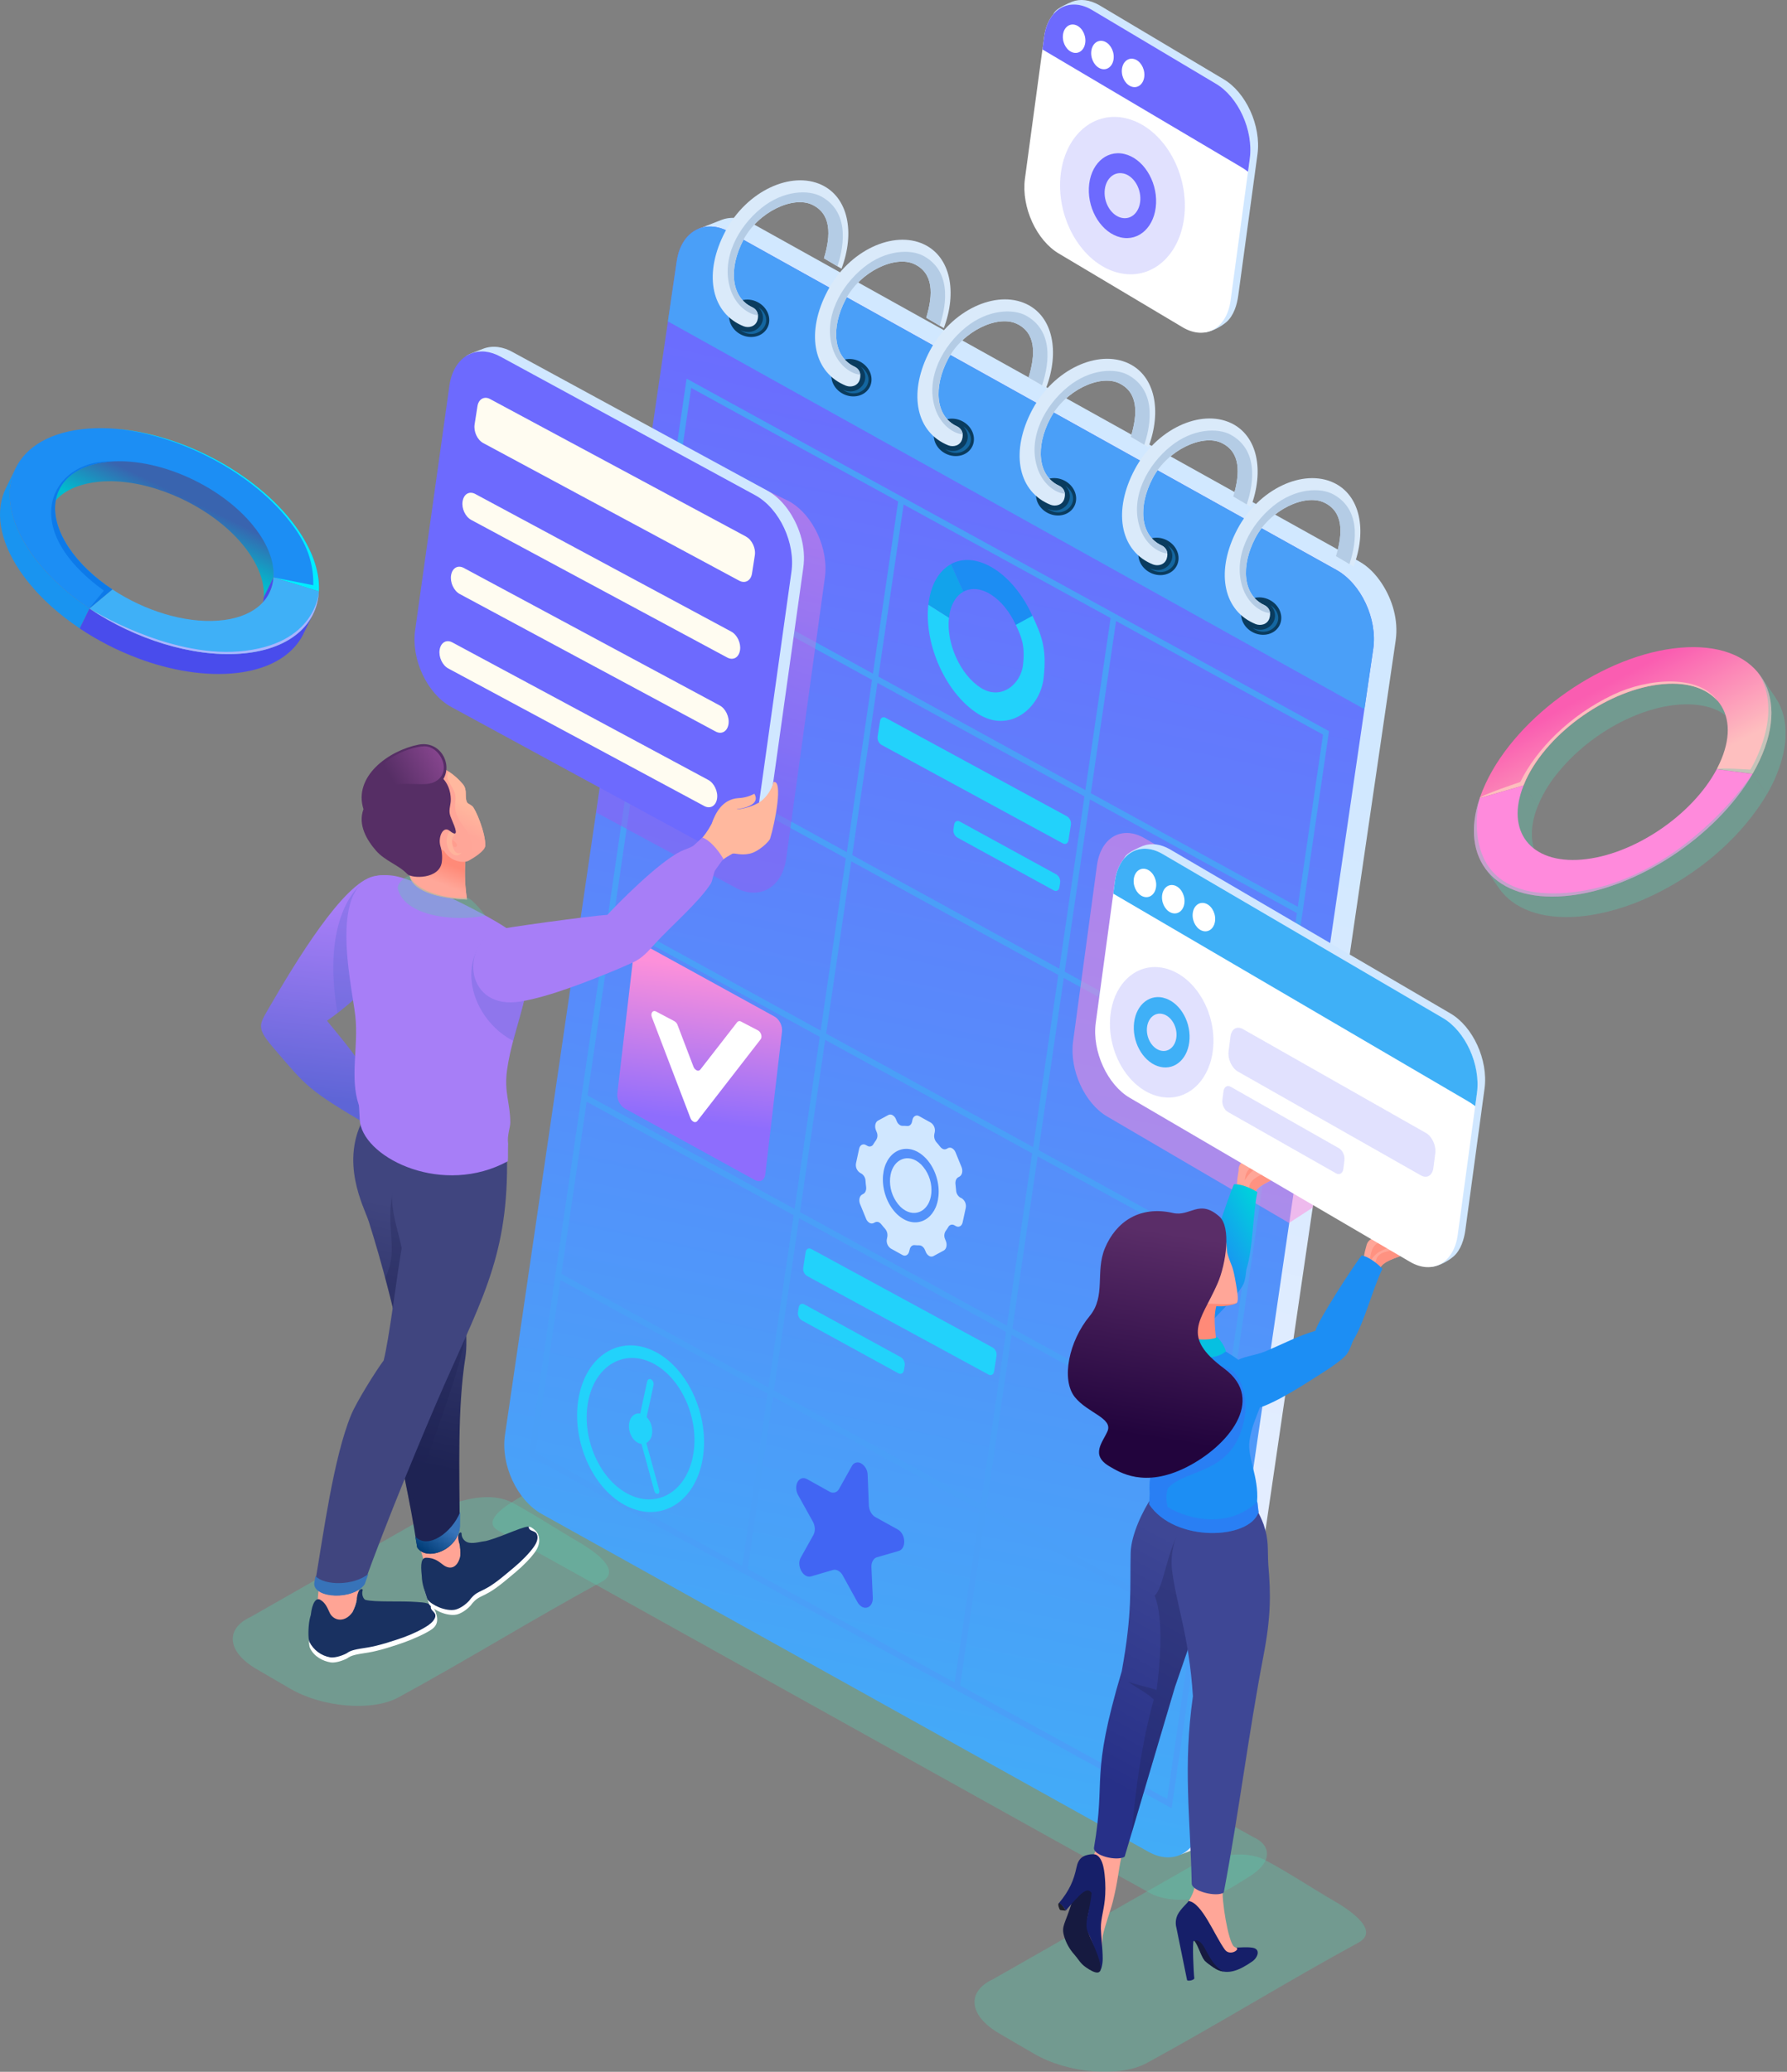 <svg width="880" height="1020" viewBox="0 0 880 1020" fill="none" xmlns="http://www.w3.org/2000/svg">
<rect x="0" y="0" width="880" height="1020" fill="#808080" stroke="none"/>
<g clip-path="url(#clip0_637_415)">
<g style="mix-blend-mode:multiply" opacity="0.35">
<path fill-rule="evenodd" clip-rule="evenodd" d="M617.169 904.421L300.072 728.898C292.286 725.341 280.847 721.984 273.215 726.638L253.678 738.552C249.752 740.945 236.825 748.904 245.467 753.604C270.896 767.453 540.73 918.084 566.551 932.132C571.433 934.792 578.581 935.749 586.081 935.131C593.58 934.512 601.299 932.471 607.232 928.828L615.037 924.014C620.55 920.61 623.606 916.887 623.899 913.323C624.191 909.76 621.945 906.608 617.169 904.421Z" fill="#59CAAF"/>
</g>
<path fill-rule="evenodd" clip-rule="evenodd" d="M370.267 109.928C365.697 107.328 360.303 106.364 355.314 108.259L344.088 112.647C340.016 133.756 576.515 907.532 581.723 912.931L591.741 909.148C598.317 906.555 601.765 899.7 602.735 893.045L687.312 315.203C687.314 315.181 687.314 315.159 687.312 315.136C688.687 305.416 685.77 295.304 680.43 287.212C677.553 282.838 673.787 278.829 669.137 276.309L370.267 109.928Z" fill="url(#paint0_linear_637_415)"/>
<path fill-rule="evenodd" clip-rule="evenodd" d="M658.07 280.571L359.2 114.203C347.01 107.441 335.405 113.93 333.253 128.65L248.669 706.492C246.517 721.206 254.648 738.638 266.804 745.393L565.681 911.748C577.87 918.509 589.502 912.034 591.654 897.32L676.245 319.478C678.397 304.765 670.266 287.319 658.07 280.571Z" fill="url(#paint1_linear_637_415)"/>
<path fill-rule="evenodd" clip-rule="evenodd" d="M658.07 280.571L359.2 114.203C347.01 107.441 335.405 113.93 333.253 128.65L328.922 158.236L671.893 349.137L676.238 319.471C678.397 304.765 670.266 287.319 658.07 280.571Z" fill="#4A9FF8"/>
<path fill-rule="evenodd" clip-rule="evenodd" d="M517.918 16.09C518.583 11.243 517.254 8.317 519.639 5.572C521.167 3.83 525.996 1.582 528.015 0.818C531.921 -0.665 536.585 -0.193 541.394 2.58L602.422 38.921C613.536 45.363 621.082 61.878 619.262 75.774L609.769 145.531C609.205 149.839 607.604 155.397 603.93 158.569C601.32 160.829 596.942 163.17 593.86 163.555C590.777 163.941 589.874 161.095 586.32 159.041L525.299 122.7C514.172 116.251 506.632 99.742 508.452 85.847L517.918 16.09Z" fill="#D0E7FF"/>
<path fill-rule="evenodd" clip-rule="evenodd" d="M514.158 18.303C515.978 4.408 526.474 -1.642 537.601 4.794L598.622 41.128C609.736 47.571 617.289 64.086 615.469 77.981L606.029 147.745C604.209 161.64 593.7 167.691 582.58 161.255L521.558 124.914C510.432 118.465 502.892 101.956 504.712 88.061L514.158 18.303Z" fill="white"/>
<path fill-rule="evenodd" clip-rule="evenodd" d="M514.158 18.303C515.979 4.408 526.474 -1.642 537.601 4.794L598.629 41.135C609.743 47.577 617.296 64.092 615.469 77.988L614.579 84.537C613.392 83.629 612.15 82.796 610.859 82.043L513.361 24.354L514.158 18.303Z" fill="url(#paint2_linear_637_415)"/>
<path opacity="0.2" fill-rule="evenodd" clip-rule="evenodd" d="M554.368 58.208C571.32 62.091 584.34 82.29 583.45 103.332C582.56 124.375 568.092 138.291 551.146 134.401C534.2 130.512 521.173 110.32 522.064 89.277C522.954 68.234 537.409 54.326 554.368 58.208Z" fill="#6D6AFD"/>
<path fill-rule="evenodd" clip-rule="evenodd" d="M553.624 75.794C562.764 77.888 569.779 88.779 569.301 100.121C568.822 111.464 561.024 118.963 551.883 116.869C542.743 114.775 535.721 103.884 536.206 92.542C536.691 81.199 544.483 73.7 553.624 75.794ZM553.218 85.421C548.362 84.311 544.224 88.293 543.965 94.317C543.706 100.34 547.439 106.125 552.295 107.242C557.151 108.359 561.29 104.369 561.549 98.346C561.808 92.322 558.074 86.505 553.218 85.394V85.421Z" fill="url(#paint3_linear_637_415)"/>
<path fill-rule="evenodd" clip-rule="evenodd" d="M529.238 12.18C532.3 12.878 534.652 16.535 534.492 20.331C534.333 24.128 531.715 26.648 528.653 25.943C525.591 25.238 523.239 21.588 523.399 17.792C523.558 13.995 526.169 11.482 529.238 12.18Z" fill="white"/>
<path fill-rule="evenodd" clip-rule="evenodd" d="M543.188 20.205C546.25 20.903 548.602 24.56 548.442 28.363C548.283 32.166 545.666 34.679 542.603 33.974C539.541 33.27 537.189 29.619 537.349 25.817C537.508 22.014 540.125 19.5 543.188 20.205Z" fill="white"/>
<path fill-rule="evenodd" clip-rule="evenodd" d="M558.28 29.008C561.343 29.706 563.694 33.363 563.535 37.166C563.375 40.969 560.758 43.482 557.696 42.777C554.633 42.072 552.282 38.422 552.441 34.626C552.601 30.829 555.218 28.31 558.28 29.008Z" fill="white"/>
<path fill-rule="evenodd" clip-rule="evenodd" d="M276.018 630.24L377.94 686.134L378.385 683.049L276.463 627.155L288.898 542.385L390.82 598.28L391.265 595.195L289.337 539.307L301.739 454.537L403.701 510.465L404.146 507.387L302.217 451.439L314.62 366.636L416.508 422.584L416.993 419.506L315.065 363.611L327.494 278.815L429.415 334.723L429.86 331.645L327.939 275.73L340.374 190.974L442.296 246.889L429.86 331.645L429.415 334.723L417.02 419.526L416.508 422.584L404.139 507.387L403.694 510.465L391.265 595.202L390.82 598.287L378.385 683.083L377.94 686.168L365.504 770.937L263.583 715.009L276.018 630.24V630.24ZM546.914 304.286L444.993 248.371L432.551 333.094L534.472 388.996L534.027 392.081L432.112 336.206L419.677 420.982L521.638 476.91L521.16 479.995L419.232 424.067L406.843 508.863L508.758 564.758L508.279 567.836L406.351 511.941L393.955 596.711L495.87 652.639L495.425 655.724L393.517 599.763L381.082 684.559L482.997 740.447L482.551 743.538L380.637 687.65L368.201 772.413L470.116 828.341L482.545 743.545L482.99 740.453L495.425 655.697L495.87 652.612L508.273 567.843L508.751 564.764L521.153 479.995L521.631 476.91L534.027 392.114L534.472 389.029L546.908 304.286H546.914ZM651.526 361.683L639.091 446.433L638.646 449.518L626.21 534.281L625.772 537.366L613.376 622.162L612.898 625.247L600.516 709.983L600.071 713.061L587.622 797.831L587.177 800.916L574.741 885.712L472.82 829.817L485.255 745.021L587.183 800.949L587.628 797.864L485.7 741.936L498.136 657.173L600.051 713.061L600.496 709.983L498.574 654.082L510.976 569.312L612.898 625.24L613.376 622.155L511.455 566.234L523.857 481.471L625.759 537.366L626.197 534.281L524.295 478.386L536.744 393.596L638.646 449.518L639.091 446.433L537.169 390.505L549.605 305.755L651.526 361.683ZM338.122 186.42L260.44 716.612L576.98 890.246L654.462 359.968L338.122 186.42Z" fill="#4A9FF8"/>
<path fill-rule="evenodd" clip-rule="evenodd" d="M442.116 753.006L431.043 746.883C429.256 745.892 427.974 743.558 427.867 741.171L427.276 726.192C427.272 725.052 426.98 723.931 426.427 722.933C425.874 721.936 425.079 721.095 424.114 720.488C423.729 720.24 423.296 720.078 422.843 720.011C422.391 719.945 421.929 719.975 421.489 720.101C421.049 720.227 420.641 720.445 420.292 720.741C419.943 721.037 419.661 721.404 419.464 721.817L413.187 733.027C412.989 733.439 412.707 733.806 412.359 734.102C412.011 734.399 411.605 734.618 411.166 734.748C410.728 734.877 410.267 734.912 409.814 734.852C409.361 734.791 408.926 734.636 408.537 734.397L397.47 728.233C393.484 725.986 390.435 731.405 393.059 736.119L400.299 749.156C401.469 751.251 401.575 753.903 400.565 755.692L394.321 766.855C392.607 769.913 394.228 774.321 396.805 775.751C397.202 775.985 397.643 776.135 398.1 776.192C398.557 776.249 399.02 776.212 399.463 776.083L410.144 772.945C410.589 772.823 411.054 772.792 411.51 772.855C411.967 772.918 412.406 773.073 412.801 773.311C413.741 773.865 414.507 774.671 415.013 775.638L422.228 788.709C422.726 789.682 423.488 790.496 424.426 791.056C427.004 792.485 429.973 790.624 429.801 786.521L429.136 771.535C429.043 769.129 430.146 767.154 431.873 766.662L442.575 763.577C446.401 762.473 446.115 755.227 442.116 753.006Z" fill="#4165F3"/>
<path fill-rule="evenodd" clip-rule="evenodd" d="M451.051 571.38C444.813 567.916 438.197 572.583 438.27 581.619C438.3 586.295 440.14 590.778 443.405 594.125C444.161 594.863 445.01 595.5 445.929 596.019C452.154 599.47 458.737 594.809 458.69 585.82C458.68 581.142 456.853 576.65 453.595 573.295C452.833 572.549 451.978 571.906 451.051 571.38V571.38ZM445.072 600.261C443.837 599.564 442.696 598.71 441.678 597.721C437.466 593.672 434.829 587.19 434.763 580.901C434.69 568.787 443.565 562.491 451.948 567.138C453.203 567.845 454.36 568.715 455.389 569.724C459.587 573.76 462.224 580.242 462.251 586.539C462.304 598.619 453.436 604.902 445.066 600.261H445.072ZM473.637 589.969C474.399 590.479 474.99 591.206 475.335 592.055C475.68 592.905 475.762 593.839 475.57 594.736L474.035 601.83C473.643 603.639 472.149 604.45 470.714 603.639L469.97 603.22C469.725 603.07 469.452 602.972 469.168 602.931C468.884 602.891 468.594 602.91 468.318 602.987C468.041 603.064 467.783 603.197 467.56 603.377C467.337 603.558 467.153 603.783 467.021 604.038C466.613 604.726 466.17 605.391 465.692 606.032C465.313 606.619 465.086 607.291 465.033 607.988C464.979 608.685 465.101 609.384 465.386 610.021L465.778 610.985C466.529 612.82 466.077 614.908 464.782 615.639L459.647 618.419C459.323 618.586 458.962 618.668 458.598 618.655C458.234 618.642 457.879 618.535 457.568 618.345C456.805 617.886 456.218 617.183 455.9 616.351L455.502 615.413C455.194 614.581 454.613 613.878 453.854 613.419C453.481 613.204 453.056 613.094 452.625 613.1C451.901 613.1 451.164 613.1 450.433 613.007C449.257 612.894 448.281 613.725 447.982 615.114L447.73 616.058C447.338 617.867 445.843 618.678 444.408 617.867L438.682 614.689C437.922 614.181 437.332 613.458 436.986 612.612C436.641 611.766 436.556 610.836 436.742 609.942L436.942 609.017C437.078 608.296 437.049 607.552 436.855 606.844C436.662 606.135 436.31 605.48 435.826 604.929C435.208 604.264 434.637 603.546 434.065 602.828C433.773 602.43 433.403 602.097 432.976 601.85C432.668 601.661 432.317 601.554 431.957 601.54C431.596 601.526 431.238 601.605 430.917 601.77L430.252 602.116C429.929 602.284 429.567 602.365 429.203 602.353C428.839 602.34 428.484 602.233 428.173 602.043C427.41 601.583 426.823 600.881 426.506 600.048L423.53 592.775C422.779 590.94 423.231 588.852 424.526 588.121L425.19 587.755C426.193 587.21 426.712 585.834 426.519 584.298C426.379 583.321 426.286 582.343 426.227 581.366C426.204 580.656 426.011 579.961 425.664 579.341C425.318 578.721 424.827 578.193 424.234 577.802L423.49 577.39C422.73 576.883 422.14 576.16 421.794 575.314C421.448 574.468 421.363 573.538 421.55 572.643L423.078 565.549C423.47 563.721 424.971 562.89 426.399 563.721L427.143 564.133C427.387 564.284 427.66 564.384 427.944 564.425C428.228 564.466 428.518 564.448 428.795 564.371C429.072 564.295 429.33 564.163 429.553 563.982C429.777 563.801 429.96 563.577 430.093 563.322C430.498 562.632 430.942 561.967 431.421 561.327C431.803 560.741 432.03 560.068 432.082 559.371C432.134 558.674 432.01 557.974 431.72 557.338L431.328 556.381C430.584 554.526 431.029 552.458 432.325 551.727L437.46 548.947C437.784 548.78 438.145 548.699 438.509 548.712C438.873 548.725 439.228 548.831 439.539 549.021C440.302 549.48 440.889 550.183 441.206 551.015L441.598 551.973C441.907 552.805 442.487 553.508 443.246 553.967C443.621 554.184 444.048 554.295 444.481 554.286C445.215 554.265 445.949 554.29 446.68 554.359C447.849 554.492 448.826 553.661 449.125 552.272L449.324 551.348C449.716 549.519 451.217 548.688 452.645 549.519L458.372 552.697C459.132 553.206 459.723 553.932 460.068 554.781C460.412 555.629 460.495 556.562 460.305 557.458L460.105 558.382C459.969 559.098 459.998 559.835 460.19 560.538C460.382 561.241 460.733 561.891 461.215 562.437C461.83 563.116 462.421 563.827 462.988 564.572C463.281 564.967 463.652 565.297 464.078 565.542C464.385 565.732 464.736 565.839 465.097 565.853C465.458 565.866 465.816 565.787 466.137 565.622L466.801 565.256C467.125 565.089 467.486 565.007 467.851 565.02C468.215 565.033 468.57 565.139 468.881 565.33C469.643 565.789 470.23 566.492 470.548 567.324L473.517 574.598C474.261 576.453 473.816 578.52 472.521 579.252L471.857 579.617C470.853 580.163 470.335 581.539 470.528 583.061C470.661 584.036 470.76 585.014 470.827 585.993C470.848 586.705 471.04 587.401 471.387 588.023C471.734 588.644 472.225 589.173 472.82 589.564L473.637 589.969Z" fill="#D0E7FF"/>
<path fill-rule="evenodd" clip-rule="evenodd" d="M341.092 717.596C337.325 735.095 322.751 743 308.615 735.161C294.479 727.322 286.029 706.645 289.802 689.146C293.575 671.647 308.163 663.749 322.279 671.587C336.395 679.426 344.865 700.096 341.085 717.602L341.092 717.596ZM318.3 710.428C319.012 709.999 319.621 709.42 320.087 708.731C320.553 708.042 320.863 707.26 320.997 706.439C321.302 704.879 321.229 703.268 320.785 701.741C320.342 700.215 319.54 698.816 318.446 697.663L321.821 681.952C321.929 681.416 321.877 680.86 321.67 680.354C321.463 679.847 321.111 679.413 320.658 679.107C319.801 678.628 318.898 679.14 318.665 680.204L315.284 695.914C312.813 695.469 310.574 697.184 309.903 700.289C309.086 704.092 310.913 708.527 313.962 710.222C314.557 710.559 315.207 710.784 315.882 710.887L322.259 734.157C322.313 734.39 322.415 734.61 322.558 734.802C322.701 734.994 322.882 735.155 323.09 735.274C323.328 735.409 323.6 735.474 323.873 735.46C324.538 735.46 324.87 734.416 324.617 733.526L318.293 710.435L318.3 710.428ZM323.495 665.936C306.848 656.701 289.689 665.989 285.252 686.62C280.814 707.25 290.752 731.597 307.392 740.826C324.033 750.054 341.225 740.759 345.655 720.129C350.086 699.498 340.115 675.171 323.508 665.936H323.495Z" fill="#22D2FB"/>
<path fill-rule="evenodd" clip-rule="evenodd" d="M381.301 500.426L317.23 465.189C314.799 463.905 312.58 465.189 312.228 468.021L304.011 538.316C303.679 541.175 305.373 544.526 307.811 545.809L371.881 581.047C374.313 582.323 376.531 581.047 376.863 578.175L385.087 507.879C385.419 505.02 383.739 501.709 381.301 500.426Z" fill="url(#paint4_linear_637_415)"/>
<path fill-rule="evenodd" clip-rule="evenodd" d="M373.25 507.287C374.778 508.085 375.508 510.485 374.578 511.662L343.357 551.933C343.133 552.206 342.815 552.387 342.466 552.441C342.117 552.495 341.76 552.418 341.464 552.225C340.773 551.826 340.25 551.191 339.989 550.437L321.043 500.858C320.246 498.81 321.455 497.128 323.096 497.993L332.144 502.78C332.841 503.19 333.373 503.832 333.645 504.595L341.477 525.112C341.745 525.866 342.272 526.5 342.965 526.901C343.259 527.098 343.616 527.177 343.965 527.123C344.315 527.069 344.631 526.885 344.851 526.608L363.04 503.218C363.265 502.949 363.582 502.771 363.93 502.72C364.278 502.668 364.632 502.746 364.926 502.939L373.25 507.287Z" fill="white"/>
<path fill-rule="evenodd" clip-rule="evenodd" d="M525.511 401.94L436.138 353.406C434.843 352.701 433.62 353.406 433.381 354.915L432.172 362.661C432.065 363.445 432.186 364.243 432.521 364.96C432.855 365.677 433.389 366.282 434.059 366.703L523.425 415.238C524.694 415.903 525.91 415.238 526.149 413.715L527.365 405.97C527.466 405.191 527.346 404.401 527.018 403.688C526.69 402.975 526.168 402.369 525.511 401.94V401.94Z" fill="#22D2FB"/>
<path fill-rule="evenodd" clip-rule="evenodd" d="M520.204 430.503L472.634 404.454C471.339 403.749 470.116 404.454 469.877 405.956L469.512 408.283C469.41 409.068 469.533 409.865 469.867 410.582C470.201 411.299 470.732 411.906 471.398 412.332L518.961 438.381C520.23 439.046 521.452 438.381 521.692 436.859L522.057 434.532C522.16 433.754 522.04 432.962 521.712 432.249C521.384 431.536 520.861 430.931 520.204 430.503V430.503Z" fill="#22D2FB"/>
<path d="M630.117 307.832C632.327 303.395 630.07 297.779 625.076 295.287C620.082 292.795 614.242 294.371 612.032 298.807C609.823 303.244 612.079 308.86 617.073 311.352C622.067 313.844 627.907 312.268 630.117 307.832Z" fill="#0A3C5F"/>
<path fill-rule="evenodd" clip-rule="evenodd" d="M625.633 297.857C631.611 304.193 624.643 312.942 616.718 309.126C621.667 312.803 627.081 310.655 628.868 306.899C630.17 304.153 629.446 300.516 625.633 297.857Z" fill="#1466A0"/>
<path fill-rule="evenodd" clip-rule="evenodd" d="M656.754 237.654C669.927 243.857 673.229 261.17 666.552 278.922L657.917 273.809C661.437 262.161 661.484 251.869 652.084 247.414C642.685 242.959 625.513 250.898 618.206 264.807C610.899 278.716 612.094 292.95 622.457 297.83C625.307 299.16 625.958 301.773 625.114 304.419C624.138 307.431 620.85 308.222 618.392 307.278C617.907 307.092 617.435 306.879 616.963 306.653C602.03 299.625 598.722 280.63 609.318 260.585C619.913 240.539 641.828 230.626 656.754 237.654Z" fill="#DAEAFA"/>
<path fill-rule="evenodd" clip-rule="evenodd" d="M664.54 277.732L657.897 273.809C661.418 262.161 661.464 251.868 652.064 247.414C642.665 242.959 625.493 250.898 618.186 264.807C610.879 278.716 612.074 292.95 622.437 297.83C623.25 298.16 623.956 298.706 624.479 299.409C625.003 300.112 625.324 300.946 625.407 301.819C621.188 301.62 614.399 297.385 611.716 288.635C607.179 273.815 615.701 258.271 627.027 249.103C637.982 240.233 650.364 239.928 656.668 243.425C671.913 251.842 666.778 270.883 664.54 277.732Z" fill="#B4CCE5"/>
<path d="M579.531 278.447C581.741 274.011 579.484 268.394 574.49 265.902C569.496 263.41 563.656 264.986 561.446 269.423C559.237 273.859 561.493 279.475 566.487 281.967C571.481 284.459 577.321 282.883 579.531 278.447Z" fill="#0A3C5F"/>
<path fill-rule="evenodd" clip-rule="evenodd" d="M575.054 268.47C581.032 274.799 574.064 283.556 566.139 279.739C571.088 283.416 576.502 281.269 578.289 277.512C579.591 274.773 578.867 271.143 575.054 268.47Z" fill="#1466A0"/>
<path fill-rule="evenodd" clip-rule="evenodd" d="M606.175 208.274C619.348 214.477 622.65 231.79 615.974 249.541L607.338 244.429C610.859 232.78 610.905 222.488 601.505 218.034C592.106 213.579 574.934 221.518 567.627 235.427C560.32 249.335 561.515 263.57 571.878 268.45C574.728 269.78 575.379 272.393 574.535 275.045C573.559 278.057 570.271 278.848 567.813 277.904C567.328 277.718 566.856 277.505 566.385 277.286C551.451 270.258 548.143 251.263 558.739 231.218C569.334 211.172 591.216 201.246 606.175 208.274Z" fill="#DAEAFA"/>
<path fill-rule="evenodd" clip-rule="evenodd" d="M613.961 248.358L607.318 244.435C610.839 232.787 610.885 222.495 601.486 218.04C592.086 213.586 574.914 221.524 567.607 235.433C560.3 249.342 561.496 263.577 571.858 268.457C572.671 268.786 573.377 269.332 573.901 270.036C574.424 270.739 574.745 271.573 574.828 272.446C570.61 272.246 563.821 268.011 561.143 259.262C556.606 244.442 565.129 228.898 576.455 219.729C587.409 210.86 599.792 210.554 606.096 214.051C621.334 222.462 616.199 241.503 613.961 248.358Z" fill="#B4CCE5"/>
<path d="M529.1 249.098C531.31 244.662 529.053 239.045 524.06 236.553C519.066 234.061 513.226 235.638 511.016 240.074C508.806 244.51 511.063 250.127 516.057 252.619C521.051 255.111 526.89 253.534 529.1 249.098Z" fill="#0A3C5F"/>
<path fill-rule="evenodd" clip-rule="evenodd" d="M524.601 239.097C530.579 245.426 523.605 254.182 515.686 250.366C520.635 254.043 526.049 251.895 527.836 248.139C529.131 245.399 528.414 241.763 524.601 239.097Z" fill="#1466A0"/>
<path fill-rule="evenodd" clip-rule="evenodd" d="M555.723 178.9C568.896 185.103 572.197 202.416 565.521 220.168L556.885 215.055C560.406 203.407 560.452 193.115 551.053 188.66C541.653 184.206 524.481 192.144 517.174 206.053C509.867 219.962 511.063 234.197 521.426 239.077C524.275 240.406 524.926 243.019 524.083 245.665C523.106 248.677 519.818 249.468 517.36 248.524C516.875 248.338 516.404 248.125 515.932 247.899C500.999 240.872 497.691 221.877 508.286 201.831C518.881 181.786 540.796 171.866 555.723 178.9Z" fill="#DAEAFA"/>
<path fill-rule="evenodd" clip-rule="evenodd" d="M563.508 218.978L556.865 215.055C560.386 203.407 560.433 193.115 551.033 188.66C541.633 184.206 524.461 192.144 517.154 206.053C509.847 219.962 511.043 234.196 521.406 239.077C522.218 239.406 522.924 239.952 523.448 240.655C523.971 241.359 524.292 242.193 524.375 243.066C520.157 242.866 513.368 238.631 510.691 229.875C506.154 215.055 514.677 199.511 526.003 190.342C536.957 181.473 549.339 181.167 555.643 184.665C570.882 193.082 565.747 212.13 563.508 218.978Z" fill="#B4CCE5"/>
<path d="M478.771 219.839C480.981 215.403 478.724 209.786 473.73 207.294C468.736 204.802 462.896 206.378 460.686 210.815C458.477 215.251 460.733 220.867 465.727 223.359C470.721 225.851 476.561 224.275 478.771 219.839Z" fill="#0A3C5F"/>
<path fill-rule="evenodd" clip-rule="evenodd" d="M474.301 209.836C480.28 216.166 473.305 224.922 465.386 221.105C470.335 224.782 475.749 222.635 477.536 218.878C478.798 216.139 478.081 212.509 474.301 209.836Z" fill="#1466A0"/>
<path fill-rule="evenodd" clip-rule="evenodd" d="M505.39 149.64C518.562 155.843 521.864 173.156 515.188 190.908L506.552 185.795C510.073 174.146 510.119 163.854 500.72 159.4C491.32 154.945 474.148 162.884 466.841 176.793C459.534 190.701 460.73 204.936 471.093 209.816C473.942 211.146 474.593 213.759 473.75 216.412C472.773 219.423 469.485 220.215 467.027 219.27C466.542 219.084 466.064 218.872 465.599 218.652C450.666 211.625 447.358 192.63 457.953 172.584C468.548 152.539 490.457 142.612 505.39 149.64Z" fill="#DAEAFA"/>
<path fill-rule="evenodd" clip-rule="evenodd" d="M513.175 189.718L506.532 185.795C510.053 174.147 510.1 163.855 500.7 159.4C491.3 154.945 474.128 162.884 466.821 176.793C459.514 190.701 460.71 204.936 471.073 209.816C471.885 210.146 472.591 210.692 473.115 211.395C473.638 212.098 473.959 212.932 474.042 213.805C469.824 213.599 463.035 209.371 460.358 200.615C455.821 185.795 464.344 170.25 475.67 161.082C486.624 152.213 499.006 151.907 505.31 155.404C520.549 163.828 515.414 182.836 513.175 189.718Z" fill="#B4CCE5"/>
<path d="M428.341 190.464C430.551 186.027 428.294 180.411 423.3 177.919C418.306 175.427 412.467 177.003 410.257 181.439C408.047 185.875 410.303 191.492 415.297 193.984C420.291 196.476 426.131 194.9 428.341 190.464Z" fill="#0A3C5F"/>
<path fill-rule="evenodd" clip-rule="evenodd" d="M423.849 180.469C429.827 186.799 422.859 195.555 414.934 191.772C419.883 195.449 425.297 193.301 427.084 189.545C428.379 186.772 427.662 183.142 423.849 180.469Z" fill="#1466A0"/>
<path fill-rule="evenodd" clip-rule="evenodd" d="M454.97 120.273C468.143 126.476 471.445 143.789 464.769 161.541L456.133 156.428C459.654 144.78 459.7 134.488 450.3 130.033C440.901 125.579 423.729 133.517 416.422 147.426C409.115 161.335 410.31 175.569 420.673 180.449C423.523 181.779 424.174 184.392 423.33 187.038C422.354 190.05 419.066 190.841 416.608 189.897C416.123 189.711 415.651 189.498 415.18 189.279C400.246 182.251 396.938 163.256 407.534 143.211C418.129 123.165 440.037 113.245 454.97 120.273Z" fill="#DAEAFA"/>
<path fill-rule="evenodd" clip-rule="evenodd" d="M462.756 160.357L456.113 156.435C459.634 144.786 459.68 134.494 450.281 130.04C440.881 125.585 423.709 133.524 416.402 147.432C409.095 161.341 410.29 175.576 420.653 180.456C421.466 180.785 422.172 181.331 422.695 182.035C423.219 182.738 423.54 183.572 423.623 184.445C419.404 184.246 412.615 180.011 409.938 171.261C405.401 156.441 413.924 140.89 425.25 131.728C436.204 122.859 448.587 122.553 454.891 126.051C470.13 134.461 465.001 153.503 462.756 160.357Z" fill="#B4CCE5"/>
<path d="M377.983 161.217C380.193 156.781 377.936 151.165 372.942 148.672C367.948 146.18 362.108 147.757 359.898 152.193C357.688 156.629 359.945 162.246 364.939 164.738C369.933 167.23 375.773 165.654 377.983 161.217Z" fill="#0A3C5F"/>
<path fill-rule="evenodd" clip-rule="evenodd" d="M373.482 151.216C379.461 157.545 372.486 166.301 364.568 162.518C369.517 166.195 374.93 164.047 376.717 160.291C378.013 157.512 377.315 153.882 373.482 151.216Z" fill="#1466A0"/>
<path fill-rule="evenodd" clip-rule="evenodd" d="M404.604 91.019C417.777 97.222 421.078 114.535 414.402 132.287L405.767 127.174C409.287 115.526 409.334 105.234 399.934 100.779C390.534 96.325 373.363 104.263 366.056 118.172C358.748 132.081 359.944 146.315 370.307 151.196C373.157 152.525 373.808 155.138 372.964 157.784C371.988 160.796 368.699 161.587 366.242 160.643C365.757 160.457 365.285 160.244 364.813 160.025C349.88 152.997 346.572 134.002 357.167 113.957C367.763 93.911 389.671 83.985 404.604 91.019Z" fill="#DAEAFA"/>
<path fill-rule="evenodd" clip-rule="evenodd" d="M412.39 131.097L405.747 127.174C409.267 115.526 409.314 105.234 399.914 100.779C390.515 96.325 373.343 104.263 366.036 118.172C358.729 132.081 359.924 146.315 370.287 151.196C371.099 151.525 371.806 152.071 372.329 152.774C372.853 153.478 373.174 154.312 373.256 155.185C369.038 154.985 362.249 150.75 359.572 142.001C355.035 127.181 363.558 111.63 374.884 102.468C385.838 93.599 398.22 93.293 404.524 96.79C419.757 105.201 414.628 124.242 412.39 131.097Z" fill="#B4CCE5"/>
<path fill-rule="evenodd" clip-rule="evenodd" d="M457.163 297.697C454.97 317.397 465.885 341.458 481.569 351.405C497.252 361.351 512.292 348.539 513.939 333.713C515.587 318.886 512.817 312.716 508.333 302.936C505.602 304.446 502.872 305.948 500.149 307.431C503.058 313.714 504.852 317.736 503.789 327.27C502.726 336.804 493.061 345.029 482.99 338.639C472.92 332.25 465.905 316.785 467.313 304.14C463.965 301.999 460.551 299.851 457.163 297.697Z" fill="#22D2FB"/>
<path fill-rule="evenodd" clip-rule="evenodd" d="M468.323 277.738C462.457 280.916 458.272 287.831 457.176 297.684C460.564 299.838 463.978 301.986 467.326 304.126C468.03 297.804 470.701 293.342 474.474 291.301C472.406 286.807 470.355 282.286 468.323 277.738Z" fill="#12A3EB"/>
<path fill-rule="evenodd" clip-rule="evenodd" d="M489.533 279.992C481.688 275.019 474.148 274.527 468.276 277.705C470.313 282.248 472.364 286.78 474.427 291.301C478.201 289.254 483.063 289.566 488.059 292.757C493.054 295.949 497.359 301.401 500.215 307.65C502.939 306.174 505.669 304.698 508.399 303.189C504.028 293.469 497.385 284.965 489.533 279.992Z" fill="#1C8DF3"/>
<path fill-rule="evenodd" clip-rule="evenodd" d="M488.882 663.436L399.509 614.901C398.214 614.197 396.991 614.901 396.752 616.411L395.543 624.156C395.437 624.94 395.558 625.738 395.893 626.455C396.227 627.172 396.761 627.777 397.43 628.199L486.796 676.733C488.065 677.398 489.281 676.733 489.52 675.211L490.736 667.465C490.837 666.687 490.717 665.896 490.389 665.183C490.061 664.471 489.539 663.865 488.882 663.436V663.436Z" fill="#22D2FB"/>
<path fill-rule="evenodd" clip-rule="evenodd" d="M443.658 668.223L396.088 642.174C394.793 641.469 393.57 642.174 393.331 643.676L392.966 646.003C392.864 646.788 392.987 647.585 393.321 648.302C393.655 649.019 394.187 649.626 394.852 650.052L442.415 676.102C443.684 676.767 444.906 676.102 445.146 674.579L445.511 672.252C445.613 671.474 445.493 670.683 445.165 669.97C444.837 669.257 444.315 668.651 443.658 668.223V668.223Z" fill="#22D2FB"/>
<path style="mix-blend-mode:multiply" opacity="0.5" fill-rule="evenodd" clip-rule="evenodd" d="M388.515 246.756L322.897 215.009L296.99 377.234L293.668 400.026L361.897 436.872C373.755 443.448 385.067 437.151 387.14 422.837L406.172 284.626C408.278 270.298 400.366 253.311 388.515 246.756Z" fill="url(#paint5_linear_637_415)"/>
<path fill-rule="evenodd" clip-rule="evenodd" d="M380.51 285.331L360.044 417.531L362.183 417.791L368.015 415.537C374.412 413.017 377.767 406.348 378.703 399.873L395.59 279.427V279.38C396.918 269.913 394.095 260.099 388.9 252.174C386.104 247.919 382.43 244.023 377.913 241.57L252.429 173.322C247.978 170.796 242.77 169.851 237.888 171.7L232.746 173.694C230.162 174.665 229.358 175.45 229.378 175.609C231.836 198.268 383.918 262.107 380.51 285.331Z" fill="#D0E7FF"/>
<path fill-rule="evenodd" clip-rule="evenodd" d="M372.061 243.897L246.57 175.642C241.375 172.764 236.287 172.351 232.036 174.014C226.588 176.134 222.51 181.653 221.334 189.691L204.454 310.143C202.362 324.458 210.24 341.392 222.091 347.981L347.582 416.202C359.439 422.777 370.752 416.481 372.825 402.167L389.711 281.714C391.823 267.433 383.912 250.466 372.061 243.897Z" fill="url(#paint6_linear_637_415)"/>
<path fill-rule="evenodd" clip-rule="evenodd" d="M348.811 383.996L222.742 316.267C219.833 314.704 217.056 316.313 216.491 319.923C215.94 323.414 217.82 327.529 220.743 329.092L346.804 396.828C349.714 398.39 352.544 396.828 353.108 393.191C353.653 389.707 351.714 385.565 348.811 383.996ZM354.444 347.329C357.347 348.891 359.286 353.04 358.742 356.524C358.177 360.134 355.347 361.723 352.438 360.161L226.376 292.432C223.466 290.862 221.58 286.754 222.124 283.256C222.689 279.646 225.446 278.037 228.375 279.6L354.444 347.329ZM367.417 264.188L241.342 196.459C238.439 194.89 235.656 196.506 235.118 199.996L233.716 208.965C233.178 212.456 235.045 216.571 237.968 218.134L364.029 285.889C366.932 287.445 369.762 285.889 370.314 282.379L371.709 273.41C372.26 269.926 370.314 265.784 367.411 264.222L367.417 264.188ZM360.11 310.955C363.013 312.517 364.959 316.599 364.421 320.09C363.843 323.766 361.02 325.282 358.124 323.72L232.062 255.971C229.152 254.415 227.259 250.353 227.797 246.869C228.375 243.192 231.119 241.643 234.048 243.199L360.11 310.955Z" fill="#FFFCF1"/>
<g style="mix-blend-mode:multiply" opacity="0.35">
<path fill-rule="evenodd" clip-rule="evenodd" d="M123.458 796.036L217.003 742.714C227.2 738.06 241.794 734.337 252.21 739.749C261.676 744.682 277.273 754.774 284.169 758.71C289.403 761.702 307.592 772.599 296.265 778.763C262.951 796.893 229.983 817.284 196.157 835.701C189.76 839.185 180.4 840.442 170.576 839.624C160.751 838.806 150.76 835.96 142.868 831.366L126.261 821.699C118.954 817.424 115.035 812.391 114.649 807.691C114.257 803.15 117.2 798.895 123.458 796.036Z" fill="#59CAAF"/>
</g>
<path fill-rule="evenodd" clip-rule="evenodd" d="M161.462 792.512C163.581 792.465 170.762 785.744 177.498 789.134C185.629 793.21 201.067 789.6 208.852 791.475C210.24 791.807 212.951 790.81 213.502 791.741C215.183 794.726 216.823 799.194 212.678 802.119C209.642 804.266 203.139 807.119 198.874 808.628C194.351 810.23 186.598 812.763 181.41 813.575C175.658 814.472 173.034 814.844 170.881 816.507C167.806 818.056 164.624 818.721 162.85 818.441C159.057 817.836 154.633 815.616 152.613 811.287C151.949 809.904 151.949 803.861 152.693 799.945C153.278 796.853 154.965 793.33 156.314 790.039L161.462 792.512Z" fill="white"/>
<path fill-rule="evenodd" clip-rule="evenodd" d="M178.089 778.031C175.518 784.208 176.309 793.775 170.211 797.093C166.138 799.313 159.755 799.333 156.971 792.997C155.423 789.46 157.483 783.423 157.024 775.664L178.089 778.031Z" fill="#FFA495"/>
<path fill-rule="evenodd" clip-rule="evenodd" d="M179.783 787.605C184.433 788.935 197.346 788.057 205.497 788.716C208.998 789.001 212.14 788.975 213.781 792.16C215.289 795.092 214.498 797.598 211.084 800.018C208.048 802.172 202.893 804.619 198.629 806.135C194.105 807.737 186.353 810.27 181.164 811.081C175.412 811.979 172.788 812.351 170.635 814.013C167.56 815.563 164.378 816.234 162.604 815.948C160.422 815.572 158.359 814.687 156.581 813.366C154.802 812.045 153.359 810.324 152.368 808.342C151.703 806.959 151.703 801.368 152.447 797.445C152.6 796.665 152.8 795.894 153.045 795.138C153.709 788.995 155.702 786.495 157.622 787.565C160.239 789.008 161.223 791.594 162.219 793.722C162.538 794.507 163.019 795.215 163.632 795.799C164.245 796.384 164.974 796.832 165.773 797.113C168.902 798.097 171.751 796.355 173.605 793.669C174.626 791.713 175.35 789.616 175.75 787.446C175.75 787.24 175.75 787.027 175.75 786.821C176.362 781.455 178.972 781.921 178.574 783.051C178.175 784.181 178.368 786.528 179.783 787.605Z" fill="#193161"/>
<path fill-rule="evenodd" clip-rule="evenodd" d="M212.154 791.255C212.094 793.33 215.269 793.529 214.352 797.173C215.88 795.677 213.748 791.375 212.805 790.717C212.419 790.451 212.087 790.338 212.154 791.255Z" fill="white"/>
<path fill-rule="evenodd" clip-rule="evenodd" d="M214.565 771.236C216.558 770.465 220.942 761.689 228.462 762.547C231.498 762.892 236.374 762.101 241.329 760.692C249.227 758.444 260.228 751.384 262.108 752.534C266.2 755.054 266.525 759.648 263.656 763.836C261.543 766.901 257.551 770.977 254.063 773.869C250.37 776.934 245.122 781.621 240.525 784.174C236.181 786.588 234.739 786.375 231.65 790.557C229.292 793.07 226.535 794.546 224.775 794.912C220.258 795.796 213.701 792.917 211.343 789.866C209.842 785.006 207.238 780.405 208.905 773.111L214.565 771.236Z" fill="white"/>
<path fill-rule="evenodd" clip-rule="evenodd" d="M225.021 750.513C224.901 757.208 229.146 765.804 224.695 771.123C221.719 774.687 215.794 777.054 210.885 772.18C208.141 769.461 207.842 763.092 204.567 756.044L225.021 750.513Z" fill="#FFA495"/>
<path fill-rule="evenodd" clip-rule="evenodd" d="M239.33 758.671L240.658 758.298C248.557 756.051 259.105 750.606 260.985 751.763C265.077 754.282 265.855 757.254 262.978 761.423C260.866 764.488 256.873 768.564 253.386 771.456C249.692 774.521 244.445 779.208 239.848 781.761C235.503 784.174 234.062 783.962 230.973 788.144C228.615 790.657 225.858 792.133 224.097 792.498C219.58 793.383 212.805 790.451 210.466 787.426C209.35 783.809 207.809 780.358 207.696 775.817C207.032 769.834 207.45 766.835 210.034 766.908C214.851 767.048 216.837 769.568 218.823 770.831C223.108 773.49 225.971 770.053 226.675 765.778C226.759 763.888 226.627 761.994 226.283 760.133C226.217 759.934 226.143 759.734 226.064 759.548C224.662 754.329 227.259 753.81 227.306 755.007C227.279 756.128 227.674 757.218 228.412 758.061C229.15 758.905 230.178 759.44 231.292 759.561C233.909 759.934 237.21 758.85 239.33 758.671Z" fill="#193161"/>
<path fill-rule="evenodd" clip-rule="evenodd" d="M260.52 752.434C261.357 754.336 264.307 753.139 265.051 756.829C265.781 754.834 262.008 751.856 260.872 751.67C260.401 751.59 260.068 751.636 260.52 752.434Z" fill="white"/>
<path fill-rule="evenodd" clip-rule="evenodd" d="M135.322 516.682C151.026 534.919 151.265 536.342 181.942 554.379L187.781 542.877C177.484 521.775 174.402 518.942 161.037 502.54C173.193 494.117 186.28 481.265 192.484 472.941C212.492 446.213 201.385 427.637 184.094 431.4C169.015 434.685 145.492 473.745 132.698 495.772C127.371 504.947 126.082 505.958 135.322 516.682Z" fill="url(#paint7_linear_637_415)"/>
<g style="mix-blend-mode:multiply" opacity="0.35">
<path fill-rule="evenodd" clip-rule="evenodd" d="M166.211 498.737C176.74 490.579 187.13 480.088 192.484 472.934C212.492 446.207 200.801 428.163 183.516 431.926C174.495 434.691 158.406 453.793 166.211 498.737Z" fill="#6266D7"/>
</g>
<path fill-rule="evenodd" clip-rule="evenodd" d="M220.47 569.724C222.197 589.118 231.916 651.063 229.212 668.07C225.147 693.641 226.309 724.537 226.356 751.683C225.692 763.085 210.001 769.049 205.444 761.802C201.784 737.548 196.576 716.299 194.457 702.822C192.085 687.73 192.869 669.393 196.695 659.474C195.128 648.636 187.741 620.686 181.576 601.318C179.351 594.331 166.743 571.745 179.796 549.293L220.47 569.724Z" fill="url(#paint8_linear_637_415)"/>
<path fill-rule="evenodd" clip-rule="evenodd" d="M226.608 744.403C226.608 746.397 226.548 749.482 226.548 751.457C225.884 762.859 210.001 769.049 205.437 761.802C205.165 760.014 204.773 758.245 204.494 756.483C210.632 763.099 222.649 754.509 226.608 744.403Z" fill="url(#paint9_linear_637_415)"/>
<g style="mix-blend-mode:multiply" opacity="0.3">
<path fill-rule="evenodd" clip-rule="evenodd" d="M229.631 656.535C224.523 682.178 210.074 716.439 202.183 742.222C198.077 720.129 187.801 682.504 196.689 659.474C195.799 653.304 193.015 641.582 189.647 629.05C196.483 616.078 189.946 605.72 193.181 587.449C211.283 584.291 183.961 562.185 222.264 585.455C225.698 613 228.914 630.286 229.631 656.535Z" fill="#1E2353"/>
</g>
<path fill-rule="evenodd" clip-rule="evenodd" d="M219.215 680.855C208.772 704.511 189.508 750.925 179.258 779.966C173.944 787.678 155.051 786.874 155.091 779.68C159.263 755.406 164.172 717.961 172.874 696.666C175.531 690.15 185.376 674.466 188.917 669.819C191.673 659.101 195.128 630.167 197.792 614.503C195.4 601.544 184.957 579.877 205.026 561.048C213.123 566.812 238.154 570.416 249.533 564C251.34 615.187 238.785 636.529 219.215 680.855Z" fill="url(#paint10_linear_637_415)"/>
<path fill-rule="evenodd" clip-rule="evenodd" d="M181.39 774.906C180.932 776.176 180.029 778.736 179.597 779.953C174.136 787.891 154.679 787.067 154.719 779.66C154.923 778.459 155.131 777.229 155.344 775.97C159.98 780.704 174.043 780.764 181.39 774.906Z" fill="url(#paint11_linear_637_415)"/>
<path fill-rule="evenodd" clip-rule="evenodd" d="M174.967 500.154C176.654 515.359 172.084 530.312 176.734 544.194C176.94 545.63 177.073 551.255 177.318 552.784C180.381 570.735 218.385 588.965 250.078 571.706C250.25 569.478 250.078 567.145 250.224 563.016C249.639 559.16 251.3 555.038 251.293 552.671C251.247 542.884 248.204 537.884 249.666 526.994C252.635 504.841 264.898 483.545 258.116 466.119C256.661 462.376 254.13 460.568 251.22 458.241C243.727 452.217 204.993 432.478 193.248 431.081C159.143 426.66 173.133 483.658 174.967 500.154Z" fill="url(#paint12_linear_637_415)"/>
<path fill-rule="evenodd" clip-rule="evenodd" d="M229.133 424.273C228.726 430.491 229.015 436.736 229.996 442.889C218.909 442.53 203.505 439.625 201.824 431.361C201.904 430.37 201.97 429.366 202.023 428.382C201.881 428.254 201.73 428.136 201.571 428.03C197.586 425.37 191.023 423.422 186.791 418.582C180.035 410.85 176.448 400.465 181.749 389.993C191.434 370.898 214.851 370.579 227.891 386.004C230.435 389.016 228.555 392.14 230.023 395.053C230.309 395.624 231.351 395.87 232.554 396.874C234.221 398.257 239.09 410.171 238.964 416.421C238.911 418.928 233.152 422.465 230.594 423.848C230.125 424.044 229.634 424.187 229.133 424.273V424.273Z" fill="#FFA698"/>
<path fill-rule="evenodd" clip-rule="evenodd" d="M229.133 424.273C228.726 430.491 229.015 436.735 229.996 442.889C218.909 442.53 203.504 439.625 201.824 431.36C201.903 430.37 201.97 429.366 202.023 428.382C201.87 428.249 201.704 428.149 201.571 428.03C193.148 420.138 204.414 411.089 218.657 418.881C219.717 420.678 221.263 422.137 223.117 423.091C224.97 424.045 227.056 424.455 229.133 424.273V424.273Z" fill="url(#paint13_linear_637_415)"/>
<path fill-rule="evenodd" clip-rule="evenodd" d="M238.964 416.468C238.911 417.565 234.374 419.213 232.481 419.473C233.776 407.678 222.563 405.876 224.25 394.361C225.266 387.44 218.152 384.94 220.929 379.874C223.53 381.587 225.87 383.667 227.877 386.05C230.421 389.062 228.541 392.187 230.009 395.099C230.295 395.671 231.338 395.917 232.54 396.921C234.221 398.297 239.25 410.218 238.964 416.468Z" fill="url(#paint14_linear_637_415)"/>
<path fill-rule="evenodd" clip-rule="evenodd" d="M223.686 411.674C223.466 409.015 222.397 408.529 221.513 409.227C220.63 409.925 219.713 412.286 219.979 414.998C220.411 419.38 224.469 423.302 227.286 419.759C224.23 421.381 222.789 417.458 222.636 414.686C222.536 412.811 223.021 411.235 223.686 411.674Z" fill="#FFB49C"/>
<path fill-rule="evenodd" clip-rule="evenodd" d="M222.709 413.363C224.337 414.593 225.087 415.431 225.061 416.122C225.061 416.601 224.642 417.325 223.214 416.82C222.719 415.74 222.544 414.54 222.709 413.363V413.363Z" fill="#FF9D8E"/>
<g style="mix-blend-mode:multiply" opacity="0.35">
<path fill-rule="evenodd" clip-rule="evenodd" d="M201.684 431.095C198.403 432.105 195.34 435.483 195.938 437.65C199.207 451.007 223.666 453.992 238.878 450.774C239.057 450.735 233.185 442.956 230.242 442.012C220.703 442.942 204.64 438.98 201.684 431.095Z" fill="#59CAAF"/>
</g>
<path fill-rule="evenodd" clip-rule="evenodd" d="M200.509 430.263C196.45 425.929 189.588 423.861 185.19 418.821C180.793 413.782 176.089 406.189 178.992 398.383C173.877 382.281 191.361 369.515 206.082 366.616C216.618 364.542 222.922 375.851 218.338 383.497C222.284 387.919 222.158 393.763 221.879 395.265C221.035 399.859 221.155 400.438 222.623 403.908C223.779 406.628 226.675 413.216 221.44 409.034C218.059 406.375 215.694 412.286 216.837 416.388C217.648 418.951 217.899 421.658 217.574 424.326C216.558 432.923 202.767 432.677 200.509 430.263Z" fill="#562E65"/>
<path fill-rule="evenodd" clip-rule="evenodd" d="M183.875 391.097C180.387 375.506 200.874 367.614 208.885 367.428C216.897 367.242 223.347 380.592 213.735 385.093C207.178 388.158 194.191 382.161 183.875 391.097Z" fill="url(#paint15_linear_637_415)"/>
<path fill-rule="evenodd" clip-rule="evenodd" d="M360.615 420.317C361.984 419.839 364.601 421.288 369.218 420.277C373.642 419.307 378.81 414.254 379.229 412.897C381.72 404.919 385.712 383.85 380.956 385.033C379.937 388.737 377.781 392.026 374.791 394.434C371.177 397.094 365.079 398.423 362.781 398.497L362.94 398.397C369.523 397.459 374.001 395.013 371.476 390.778C369.076 392.073 366.415 392.81 363.691 392.932C355.547 393.444 352.192 400.611 350.445 405.564C348.671 408.959 346.42 412.082 343.762 414.839L350.08 427.91C353.271 424.961 356.809 422.411 360.615 420.317V420.317Z" fill="url(#paint16_linear_637_415)"/>
<g style="mix-blend-mode:multiply" opacity="0.35">
<path fill-rule="evenodd" clip-rule="evenodd" d="M252.781 512.453C257.099 496.809 262.281 482.049 257.338 469.351C255.883 465.614 253.352 463.806 250.45 461.485C246.059 457.955 240.95 458.892 237.596 463.3C225.253 479.523 235.078 503.431 252.781 512.453Z" fill="#6266D7"/>
</g>
<path fill-rule="evenodd" clip-rule="evenodd" d="M244.152 457.908C246.072 457.011 291.024 450.848 299.095 450.409C303.626 445.495 324.092 424.532 335.458 419.027C337.484 418.043 340.487 417.285 341.749 416.122C343.124 414.859 345.104 412.997 345.868 412.359C349.295 413.416 353.534 418.243 356.237 422.85C354.909 424.592 353.58 426.447 352.252 428.369C351.275 429.805 350.989 433.528 350.033 435.017C344.054 444.325 330.104 456.293 322.458 464.703C319.004 468.5 316.327 471.777 311.292 474.011C307.917 475.527 303.599 477.422 299.6 479.031C291.323 482.355 270.943 490.712 256.295 493.073C229.358 497.461 226.522 466.153 244.152 457.908Z" fill="url(#paint17_linear_637_415)"/>
<path style="mix-blend-mode:multiply" opacity="0.5" fill-rule="evenodd" clip-rule="evenodd" d="M540.179 426.175C541.999 412.279 552.494 406.229 563.621 412.665L661.936 470.188L646.451 594.517L634.786 602.09L545.267 549.712C534.14 543.263 526.601 526.754 528.421 512.859L540.179 426.175Z" fill="url(#paint18_linear_637_415)"/>
<g style="mix-blend-mode:multiply" opacity="0.35">
<path fill-rule="evenodd" clip-rule="evenodd" d="M489.082 974.377L586.453 918.875C597.081 914.022 612.26 910.159 623.075 915.79C632.926 920.923 649.161 931.428 656.336 935.523C661.79 938.635 680.715 949.984 668.957 956.4C634.281 975.268 599.971 996.491 564.757 1015.67C558.114 1019.29 548.356 1020.6 538.133 1019.75C527.909 1018.91 517.54 1015.94 509.296 1011.16L492.024 1001.1C484.385 996.644 480.34 991.385 479.934 986.518C479.516 981.757 482.565 977.343 489.082 974.377Z" fill="#59CAAF"/>
</g>
<path fill-rule="evenodd" clip-rule="evenodd" d="M611.636 579.757C610.794 578.987 610.228 577.963 610.023 576.84C609.818 575.718 609.985 574.559 610.5 573.541C611.749 571.234 616.89 568.315 617.282 567.903C617.947 567.238 618.658 560.995 622.743 562.81C622.306 565.297 621.664 567.743 620.823 570.123C619.282 572.191 613.928 580.375 611.636 579.757Z" fill="#FFA698"/>
<path fill-rule="evenodd" clip-rule="evenodd" d="M620.843 569.944C616.638 573.029 610.879 571.938 609.862 576.825C609.469 579.012 609.209 581.221 609.085 583.44C611.742 585.588 614.027 587.277 617.495 587.928C617.695 587.321 617.994 586.75 618.378 586.239C619.853 584.338 621.866 583.101 626.875 580.608C631.883 578.115 632.574 577.363 633.783 567.025C634.673 559.452 635.112 555.277 631.943 553.648C624.563 549.838 625.24 563.8 620.843 569.944Z" fill="#FFA698"/>
<path fill-rule="evenodd" clip-rule="evenodd" d="M615.336 583.6C615.077 584.83 614.878 585.98 614.718 587.097C615.615 587.468 616.548 587.744 617.502 587.922C617.702 587.314 618 586.744 618.385 586.233C619.86 584.331 621.873 583.095 626.881 580.601C631.89 578.108 632.581 577.357 633.79 567.018C634.388 561.932 634.78 558.375 634.016 556.101C633.644 554.991 631.697 555.297 631.505 556.919C630.635 564.139 631.073 569.352 628.217 574.458C627.008 576.626 616.372 578.726 615.336 583.6Z" fill="#FF9281"/>
<path fill-rule="evenodd" clip-rule="evenodd" d="M620.982 569.997C621.381 571.393 623.201 571.705 621.972 572.091C615.429 574.146 613.516 576 612.958 581.153C616.532 575.282 620.179 574.086 623.872 572.736L627.459 573.587C624.928 572.058 623.341 571.406 620.982 569.997Z" fill="#FF9281"/>
<path fill-rule="evenodd" clip-rule="evenodd" d="M560.147 648.989C562.738 645.718 568.889 643.67 572.988 640.638C579.75 635.632 587.555 628.671 594.657 624.615C594.584 619.363 605.086 588.826 607.617 583.081C610.334 582.636 615.728 584.67 619.162 586.904C616.831 598.739 617.096 614.163 613.888 624.555C613.509 625.792 613.576 629.156 612.426 631.988C611.324 634.701 605.976 640.778 603.791 643.018C599.021 647.938 588.187 660.192 578.94 666.84C572.151 671.72 568.49 670.829 565.036 668.801C557.005 664.081 554.985 655.491 560.147 648.989Z" fill="url(#paint19_linear_637_415)"/>
<path fill-rule="evenodd" clip-rule="evenodd" d="M542.058 898.484C541.461 904.361 540.404 909.82 538.345 913.842C537.322 914.959 536.047 915.63 535.442 916.907C532.234 923.735 531.529 930.311 533.761 965.355L541.979 965.528L543.028 953.148C544.045 948.129 546.861 940.789 547.997 936.241C550.475 926.335 550.714 921.368 552.235 914.081L542.058 898.484Z" fill="#FFA698"/>
<path fill-rule="evenodd" clip-rule="evenodd" d="M524.787 940.682C523.89 940.563 522.196 940.489 522.004 940.277C521.579 939.805 520.781 937.478 521.339 937.039C522.429 936.354 524.541 940.011 524.787 940.682Z" fill="#1F202B"/>
<path fill-rule="evenodd" clip-rule="evenodd" d="M529.384 926.674C530.36 929.805 528.972 932.824 527.989 936.075C524.554 947.437 522.535 948.042 524.003 953.215C524.971 956.565 526.689 959.65 529.025 962.237C531.25 964.777 531.921 966.599 534.784 968.58C539.089 971.558 542.922 972.948 541.985 966.978C541.703 965.089 541.234 963.234 540.584 961.439C537.535 954.345 533.981 951.24 535.934 942.384C537.362 935.816 539.634 931.487 536.684 927.059L529.384 926.674Z" fill="#161A40"/>
<path fill-rule="evenodd" clip-rule="evenodd" d="M530.068 919.593C528.773 925.53 526.846 930.503 521.399 937.046C522.063 936.859 523.837 938.655 524.8 940.636C531.902 932.465 535.363 928.489 537.548 931.993C537.335 934.945 536.259 940.297 535.349 944.465C535.05 945.835 534.718 948.86 535.588 950.941C538.378 957.643 543.493 967.43 541.567 970.634C542.231 969.777 543.028 967.41 543.015 964.232C543.015 959.578 542.218 953.341 542.118 949.492C541.985 944.292 543.952 939.778 544.264 932.684C544.368 930.706 544.368 928.725 544.264 926.747C543.965 921.734 543.42 915.085 539.9 913.204C538.644 912.539 535.389 913.018 533.702 913.869C531.29 915.099 530.56 917.306 530.068 919.593Z" fill="#161F69"/>
<path fill-rule="evenodd" clip-rule="evenodd" d="M578.628 830.455L603.691 757.76L604.508 737.814C604.641 734.589 602.921 732.222 601.904 729.696C588.692 733.592 581.311 737.794 567.102 737.289C562.844 743.625 557.012 755.486 556.792 764.448C556.374 781.901 557.742 793.549 552.415 822.73C536.578 876.091 544.795 874.236 538.73 909.693C538.219 913.476 549.857 916.482 553.816 914.128L578.628 830.455Z" fill="url(#paint20_linear_637_415)"/>
<g style="mix-blend-mode:multiply" opacity="0.3">
<path fill-rule="evenodd" clip-rule="evenodd" d="M578.627 830.455L603.691 757.76L604.508 737.814C604.641 734.589 602.92 732.222 601.904 729.696C599.247 730.487 596.802 731.285 594.504 732.056L579.763 755.639C574.104 767.194 572.675 782.094 568.583 785.557C573.233 796.86 571.241 819.545 569.56 832.011C564.79 830.416 560.413 829.744 555.723 827.989C558.945 830.648 564.87 833.354 568.165 836.732C562.186 858.293 559.27 880.32 557.264 902.553L578.627 830.455Z" fill="#1E2353"/>
</g>
<path fill-rule="evenodd" clip-rule="evenodd" d="M588.406 927.691C588.207 933.269 582.912 938.668 582.294 942.318C580.873 950.629 586.891 946.307 593.7 956.991C596.424 956.991 602.429 966.805 610.56 967.323C612.427 967.443 615.761 962.909 612.074 959.704C610.434 958.746 608.966 959.458 607.61 958.281C604.794 955.788 601.472 935.304 602.13 929.406L588.406 927.691Z" fill="#FFA698"/>
<path fill-rule="evenodd" clip-rule="evenodd" d="M585.304 935.909C591.907 936.72 598.065 952.849 603.173 959.844C605.651 963.248 610.905 959.737 608.773 958.826C609.862 958.906 613.855 958.427 616.797 958.906C620.936 959.571 619.455 963.726 616.671 965.668C610.407 970.003 604.847 972.436 599.167 969.57C597.949 968.888 596.785 968.112 595.686 967.25C594.861 966.69 594.086 966.061 593.368 965.368C591.528 963.161 590.824 959.611 589.143 956.592C588.585 955.595 588.133 955.376 587.775 955.648C587.11 956.619 587.775 971.113 588.14 974.018C587.954 974.849 585.131 975.508 584.566 974.876L579.325 949.119C578.719 946.915 578.956 944.563 579.989 942.524C581.59 939.512 584.606 937.179 585.304 935.909Z" fill="#161F69"/>
<path fill-rule="evenodd" clip-rule="evenodd" d="M602.509 970.694C601.338 970.491 600.205 970.112 599.147 969.57C597.929 968.888 596.765 968.112 595.667 967.25C594.841 966.69 594.066 966.061 593.348 965.369C591.355 962.982 590.385 958.54 588.173 955.502C588.911 955.05 590.831 955.096 592.77 958.281C595.673 963.6 597.666 967.589 601.499 970.149C601.817 970.363 602.155 970.545 602.509 970.694V970.694Z" fill="#161A40"/>
<path fill-rule="evenodd" clip-rule="evenodd" d="M622.211 815.064C625.911 795.783 625.818 784.7 624.583 770.518C624.105 762.401 624.948 758.418 622.278 750.573C621.246 747.751 619.949 745.032 618.405 742.455C605.784 746.351 596.404 750.174 582.128 749.675C578.86 756.011 576.03 764.495 577.213 773.45C579.518 790.903 585.51 805.177 587.443 835.116C582.54 869.994 586.114 893.531 586.858 927.332C586.938 931.115 599.048 934.12 602.635 931.766C610.155 892.141 614.778 853.785 622.211 815.064Z" fill="url(#paint21_linear_637_415)"/>
<path fill-rule="evenodd" clip-rule="evenodd" d="M569.885 652.998C555.131 651.329 555.098 675.67 560.227 687.138C573.579 716.957 564.943 721.571 566.165 735.161L565.886 740.633C578.574 759.541 615.343 758.066 619.807 744.403C619.567 743.552 619.381 739.961 619.063 739.084C619.933 727.116 614.187 717.655 615.303 709.484C617.169 695.768 624.603 690.941 620.617 679.207C617.674 675.171 609.729 668.695 601.466 664.167C589.841 657.778 576.854 653.782 569.885 652.998Z" fill="url(#paint22_linear_637_415)"/>
<path fill-rule="evenodd" clip-rule="evenodd" d="M684.694 607.156C680.17 609.755 674.59 608.04 673.016 612.767C672.382 614.897 671.878 617.064 671.508 619.256C673.886 621.69 675.992 623.624 679.367 624.655C679.633 624.073 679.992 623.539 680.429 623.073C682.103 621.351 684.242 620.34 689.504 618.419C694.765 616.497 695.529 615.826 697.887 605.693C699.614 598.267 700.511 594.165 697.555 592.197C690.633 587.596 689.749 601.558 684.694 607.156Z" fill="#FFA698"/>
<path fill-rule="evenodd" clip-rule="evenodd" d="M689.45 614.011C684.927 616.61 679.274 615.393 677.706 620.121C677.307 621.311 676.989 622.434 676.703 623.531C677.547 623.999 678.438 624.377 679.36 624.662C679.626 624.08 679.985 623.545 680.423 623.079C682.097 621.357 684.236 620.347 689.497 618.425C694.758 616.504 695.522 615.832 697.88 605.7C699.043 600.713 699.827 597.223 699.322 594.876C699.076 593.726 697.11 593.819 696.738 595.408C694.844 603.552 694.499 608.406 689.45 614.011Z" fill="#FF9281"/>
<path fill-rule="evenodd" clip-rule="evenodd" d="M696.206 593.36C695.296 597.808 692.965 602.05 690.699 605.248C689.656 606.724 689.517 608.033 687.896 608.871C687.232 609.223 686.156 608.206 684.82 607.222C685.06 608.658 685.83 609.795 684.561 610.041C676.264 611.657 675.348 613.658 674.358 621.929C677.473 615.772 680.622 615.892 685.405 613.499L688.301 611.059C691.842 605.686 694.247 602.961 696.206 593.36Z" fill="#FF9281"/>
<path fill-rule="evenodd" clip-rule="evenodd" d="M608.341 670.364C611.662 667.831 618.113 667.352 622.836 665.417C630.615 662.219 639.888 657.379 647.766 655.199C648.975 650.092 666.632 623.059 670.492 618.106C673.235 618.339 677.965 621.63 680.748 624.642C675.593 635.545 672.079 650.571 666.42 659.879C665.755 660.983 664.991 664.261 663.185 666.727C661.457 669.087 654.775 673.668 652.124 675.31C646.298 678.914 632.793 688.136 622.231 692.318C614.452 695.383 614.213 689.133 611.364 686.334C607.637 678.349 601.751 675.41 608.341 670.364Z" fill="url(#paint23_linear_637_415)"/>
<g style="mix-blend-mode:multiply" opacity="0.35">
<path fill-rule="evenodd" clip-rule="evenodd" d="M569.885 652.998C555.132 651.329 555.098 675.67 560.227 687.138C573.579 716.957 564.943 721.571 566.165 735.161L565.886 740.633C578.574 759.541 615.342 758.066 619.806 744.403C619.587 743.625 619.415 740.54 619.142 739.343C605.757 752.148 586.386 748.757 574.934 741.923C573.871 736.896 574.522 734.669 575.206 732.615C584.42 722.688 607.185 726.252 612.719 698.999C614.326 691.088 613.11 682.272 608.069 675.989C605.637 672.983 599.818 673.269 596.563 668.722C591.249 669.978 581.324 668.216 580.142 666.062C579.73 665.304 581.829 658.642 581.47 657.831C572.337 653.782 575.273 653.603 569.885 652.998Z" fill="#4165F3"/>
</g>
<path fill-rule="evenodd" clip-rule="evenodd" d="M575.565 661.069C575.565 666.056 593.986 667.086 599.28 663.13L599.134 661.96C598.423 654.56 597.433 648.723 598.968 643.025C601.99 643.55 608.806 642.3 609.178 641.217C587.602 630.991 563.847 625.26 562.844 633.238C565.893 638.125 571.427 640.798 574.569 643.703C575.406 644.474 576.336 646.276 576.9 648.164C577.12 652.067 576.548 655.99 575.565 661.069Z" fill="url(#paint24_linear_637_415)"/>
<path fill-rule="evenodd" clip-rule="evenodd" d="M609.105 641.323C607.776 642.712 595.819 641.635 594.909 641.895C586.367 644.361 576.894 645.884 574.575 643.71C571.44 640.804 565.9 638.125 562.851 633.245C557.982 625.439 556.288 615.739 562.465 607.256C573.214 592.496 596.344 595.993 602.462 608.399C604.973 613.485 603.538 614.296 604.641 617.84C606.674 624.369 606.84 621.69 608.7 632.334C609.411 636.383 609.982 640.399 609.105 641.323Z" fill="#FFA698"/>
<path fill-rule="evenodd" clip-rule="evenodd" d="M577.173 653.211C577.657 657.625 590.073 660.737 597.599 658.982C598.403 658.795 598.928 658.643 599.194 658.131C600.296 658.742 603.312 663.097 603.658 665.264C597.148 671.541 576.588 667.864 574.09 660.511C573.492 658.742 572.948 655.425 577.173 653.211Z" fill="#06C0E1"/>
<path fill-rule="evenodd" clip-rule="evenodd" d="M536.598 647.925C526.355 660.285 522.435 679.173 529.291 687.817C535.515 695.622 548.137 698.142 545.38 704.631C543.101 709.996 536.744 716.319 546.336 721.917C551.265 724.796 563.455 732.768 584.201 722.376C604.422 712.243 623.726 689.286 602.974 673.874C581.138 657.658 591.342 650.604 599.533 631.988C603.864 622.142 606.302 604.064 600.482 598.938C590.518 590.096 586.187 599.131 577.598 597.176C561.216 593.453 549.512 601.538 544.098 614.542C539.275 626.138 544.716 638.098 536.598 647.925Z" fill="url(#paint25_linear_637_415)"/>
<path fill-rule="evenodd" clip-rule="evenodd" d="M552.787 431.713C553.451 426.866 552.122 423.941 554.507 421.195C556.035 419.453 560.864 417.206 562.884 416.441C566.79 414.972 571.453 415.431 576.229 418.196L714.235 498.93C725.349 505.373 732.902 521.888 731.075 535.783L721.615 605.554C721.051 609.862 719.45 615.42 715.776 618.591C713.166 620.852 708.788 623.192 705.706 623.578C702.623 623.963 701.72 621.118 698.166 619.063L560.167 538.33C549.04 531.881 541.5 515.372 543.321 501.477L552.787 431.713Z" fill="#D0E7FF"/>
<path fill-rule="evenodd" clip-rule="evenodd" d="M549.047 433.934C550.867 420.038 561.363 413.988 572.489 420.424L710.495 501.157C721.609 507.6 729.155 524.115 727.341 538.011L717.882 607.774C716.062 621.67 705.553 627.72 694.439 621.284L556.427 540.53C545.3 534.081 537.76 517.573 539.581 503.677L549.047 433.934Z" fill="white"/>
<path fill-rule="evenodd" clip-rule="evenodd" d="M549.047 433.934C550.867 420.038 561.363 413.988 572.49 420.424L710.495 501.157C721.609 507.6 729.162 524.115 727.342 538.011L726.451 544.559C725.264 543.654 724.022 542.824 722.731 542.073L548.23 439.977L549.047 433.934Z" fill="url(#paint26_linear_637_415)"/>
<path opacity="0.2" fill-rule="evenodd" clip-rule="evenodd" d="M573.406 476.651C587.462 479.869 598.257 496.596 597.52 514.062C596.782 531.528 584.785 543.037 570.736 539.819C556.686 536.601 545.885 519.873 546.622 502.407C547.359 484.941 559.33 473.433 573.406 476.651Z" fill="#6D6AFD"/>
<path fill-rule="evenodd" clip-rule="evenodd" d="M572.795 491.211C580.375 492.946 586.194 501.975 585.795 511.383C585.397 520.791 578.927 527.001 571.347 525.239C563.768 523.477 557.948 514.475 558.347 505.067C558.746 495.659 565.209 489.443 572.789 491.178L572.795 491.211ZM572.456 499.189C568.431 498.265 564.996 501.57 564.784 506.563C564.571 511.556 567.667 516.356 571.692 517.274C575.718 518.191 579.152 514.893 579.365 509.894C579.578 504.894 576.482 500.114 572.456 499.196V499.189Z" fill="url(#paint27_linear_637_415)"/>
<path opacity="0.2" fill-rule="evenodd" clip-rule="evenodd" d="M605.95 510.226C606.435 506.516 609.231 504.94 612.194 506.716L702.311 557.857C705.267 559.632 707.28 564.08 706.795 567.79L705.852 575.103C705.367 578.813 702.564 580.382 699.607 578.613L609.49 527.492C606.528 525.717 604.521 521.269 605.006 517.559L605.95 510.226Z" fill="#6D6AFD"/>
<path opacity="0.2" fill-rule="evenodd" clip-rule="evenodd" d="M602.509 537.206C602.794 535.019 604.448 534.088 606.196 535.132L659.412 565.33C661.159 566.373 662.348 569.006 662.069 571.194L661.511 575.529C661.225 577.716 659.571 578.647 657.824 577.603L604.608 547.405C602.861 546.355 601.672 543.728 601.951 541.541L602.509 537.206Z" fill="#6D6AFD"/>
<path fill-rule="evenodd" clip-rule="evenodd" d="M564.106 427.81C567.168 428.508 569.52 432.165 569.361 435.961C569.201 439.758 566.584 442.277 563.521 441.573C560.459 440.868 558.107 437.218 558.267 433.422C558.426 429.625 561.037 427.105 564.106 427.81Z" fill="white"/>
<path fill-rule="evenodd" clip-rule="evenodd" d="M578.056 435.828C581.119 436.526 583.47 440.183 583.311 443.98C583.151 447.776 580.534 450.296 577.472 449.591C574.409 448.886 572.058 445.236 572.217 441.44C572.377 437.643 574.994 435.124 578.056 435.828Z" fill="white"/>
<path fill-rule="evenodd" clip-rule="evenodd" d="M593.149 444.638C596.211 445.336 598.563 448.993 598.403 452.789C598.244 456.585 595.626 459.105 592.564 458.4C589.502 457.696 587.15 454.045 587.31 450.249C587.469 446.453 590.086 443.933 593.149 444.638Z" fill="white"/>
<g style="mix-blend-mode:multiply" opacity="0.35">
<path fill-rule="evenodd" clip-rule="evenodd" d="M813.579 336.279C813.048 336.365 812.51 336.498 811.972 336.605C787.028 341.398 759.785 363.066 750.273 386.682L757.288 396.801C759.525 391.386 762.498 386.305 766.123 381.702C766.754 380.884 767.451 380.087 768.116 379.282C779.907 365.154 797.636 353.466 815.472 348.831C815.825 348.738 816.17 348.639 816.522 348.552C829.144 345.481 846.136 345.268 854.147 356.85L847.152 346.731C840.005 336.465 824.866 334.424 813.579 336.279Z" fill="#59CAAF"/>
</g>
<g style="mix-blend-mode:multiply" opacity="0.35">
<path fill-rule="evenodd" clip-rule="evenodd" d="M867.832 334.145C868.051 334.497 868.263 334.856 868.496 335.222C868.728 335.588 868.841 335.887 869.007 336.193C869.173 336.498 869.379 336.937 869.552 337.316C869.725 337.695 869.851 337.981 869.99 338.347C870.13 338.712 870.296 339.111 870.435 339.504C870.575 339.896 870.681 340.222 870.794 340.587C870.907 340.953 871.04 341.385 871.153 341.797C871.266 342.21 871.346 342.535 871.432 342.908C871.518 343.28 871.631 343.792 871.718 344.237C871.804 344.683 871.857 344.989 871.917 345.374C871.977 345.76 872.05 346.298 872.103 346.764C872.156 347.229 872.189 347.515 872.216 347.901C872.262 348.473 872.289 349.044 872.309 349.629C872.309 349.982 872.309 350.327 872.309 350.687C872.309 351.351 872.309 352.016 872.262 352.681C872.262 352.974 872.262 353.26 872.262 353.552C872.196 354.629 872.083 355.726 871.93 356.836C871.89 357.122 871.837 357.408 871.791 357.694C871.658 358.554 871.501 359.423 871.319 360.3C871.233 360.699 871.153 361.098 871.06 361.497C870.94 362.009 870.807 362.528 870.675 363.046C870.542 363.565 870.422 363.99 870.283 364.469C870.143 364.948 869.964 365.52 869.798 366.051C869.632 366.583 869.486 367.015 869.32 367.507C869.153 367.999 868.934 368.578 868.735 369.116C868.536 369.655 868.363 370.1 868.164 370.599C867.964 371.098 867.705 371.696 867.499 372.248C867.207 372.913 866.921 373.578 866.596 374.302C866.069 375.433 865.513 376.558 864.929 377.68C864.344 378.801 863.733 379.909 863.095 381.004L870.09 391.123C871.359 388.929 872.535 386.675 873.584 384.415C873.752 384.056 873.914 383.699 874.069 383.344C874.215 383.012 874.342 382.68 874.481 382.354C874.714 381.802 874.953 381.257 875.145 380.712C875.338 380.166 875.531 379.714 875.717 379.216C875.903 378.717 876.115 378.145 876.301 377.62C876.487 377.095 876.627 376.643 876.786 376.151C876.946 375.659 877.118 375.1 877.271 374.575C877.424 374.05 877.537 373.617 877.663 373.145C877.789 372.673 877.929 372.115 878.048 371.603C878.095 371.397 878.161 371.177 878.208 370.938C878.254 370.699 878.274 370.559 878.314 370.366C878.495 369.48 878.653 368.611 878.786 367.76C878.832 367.474 878.885 367.182 878.925 366.902C879.078 365.792 879.191 364.695 879.257 363.618C879.257 363.571 879.257 363.525 879.257 363.478C879.257 363.232 879.257 362.993 879.257 362.754C879.257 362.089 879.304 361.424 879.297 360.759C879.297 360.407 879.297 360.054 879.297 359.702C879.297 359.124 879.251 358.545 879.204 357.98C879.204 357.827 879.204 357.661 879.204 357.508C879.204 357.355 879.144 357.062 879.118 356.843C879.065 356.378 879.005 355.912 878.932 355.46C878.859 355.008 878.805 354.702 878.732 354.323C878.659 353.944 878.553 353.426 878.447 352.994C878.4 352.801 878.367 352.595 878.321 352.402C878.274 352.209 878.214 352.063 878.168 351.897C878.055 351.484 877.935 351.085 877.809 350.687C877.683 350.288 877.577 349.962 877.444 349.609C877.311 349.257 877.151 348.838 876.999 348.453C876.912 348.246 876.846 348.027 876.753 347.821C876.66 347.615 876.62 347.555 876.56 347.422C876.388 347.043 876.201 346.671 876.015 346.298C875.829 345.926 875.683 345.634 875.504 345.328C875.325 345.022 875.085 344.61 874.84 344.257C874.713 344.051 874.601 343.832 874.468 343.592C874.335 343.353 874.202 343.187 874.063 342.987L867.068 332.868C867.327 333.314 867.559 333.759 867.832 334.145Z" fill="#59CAAF"/>
</g>
<path fill-rule="evenodd" clip-rule="evenodd" d="M827.536 318.866C790.269 322.031 747.317 351.963 731.593 385.725C730.501 388.068 729.532 390.467 728.69 392.912L750.266 386.675C750.611 385.831 750.964 384.947 751.389 384.016C762.502 360.161 792.854 339.005 819.186 336.771C845.518 334.537 857.861 352.063 846.747 375.918C846.322 376.835 845.87 377.76 845.419 378.67L863.069 380.951C864.337 378.757 865.513 376.503 866.563 374.242C882.267 340.514 864.822 315.702 827.536 318.866Z" fill="url(#paint28_linear_637_415)"/>
<path fill-rule="evenodd" clip-rule="evenodd" d="M845.831 345.181C836.796 331.884 811.812 333.753 794.415 342.01C772.925 352.216 756.55 368.917 748.659 385.007C748.659 385.007 729.175 391.489 728.683 392.912L750.259 386.675C750.605 385.831 750.957 384.947 751.382 384.016C762.496 360.161 792.847 339.005 819.179 336.771C831.422 335.754 840.589 339.032 845.831 345.181Z" fill="#FDBEBE"/>
<g style="mix-blend-mode:multiply" opacity="0.35">
<path fill-rule="evenodd" clip-rule="evenodd" d="M861.966 378.91C861.966 378.91 845.87 377.793 845.399 378.704L863.049 380.984C864.318 378.79 865.493 376.536 866.543 374.276C874.767 356.61 873.903 341.412 865.879 331.372C878.414 351.165 863.235 376.716 861.966 378.91Z" fill="#59CAAF"/>
</g>
<g style="mix-blend-mode:multiply" opacity="0.35">
<path fill-rule="evenodd" clip-rule="evenodd" d="M757.287 396.814C757.287 396.775 750.897 387.553 750.299 386.682C742.633 404.513 746.147 411.734 758.078 423.389C757.558 422.627 757.092 421.829 756.683 421.002L756.477 420.57C752.903 413.103 754.285 404.234 757.287 396.814Z" fill="#59CAAF"/>
</g>
<g style="mix-blend-mode:multiply" opacity="0.35">
<path fill-rule="evenodd" clip-rule="evenodd" d="M870.044 391.103L863.049 380.964C846.74 409.068 761.061 459.923 731.095 427.072L738.09 437.191C745.105 447.337 758.842 452.829 777.595 451.24C779.756 451.058 781.933 450.785 784.125 450.422C784.882 450.296 785.639 450.11 786.403 449.963C788.051 449.651 789.638 449.345 791.266 448.953C797.377 447.448 803.356 445.447 809.142 442.969C809.401 442.856 809.66 442.716 809.919 442.603C831.256 433.295 851.703 417.631 865.321 398.37C865.739 397.772 866.191 397.187 866.589 396.588C867.818 394.773 868.974 392.932 870.044 391.103Z" fill="#59CAAF"/>
</g>
<path fill-rule="evenodd" clip-rule="evenodd" d="M845.399 378.704C833.335 401.402 804.286 421.049 778.97 423.196C753.654 425.344 741.252 409.174 750.286 386.682L728.69 392.932C718.52 422.957 736.03 444.079 770.6 441.147C805.389 438.195 845.1 411.893 863.049 380.997L845.399 378.704Z" fill="url(#paint29_linear_637_415)"/>
<g style="mix-blend-mode:multiply" opacity="0.35">
<path fill-rule="evenodd" clip-rule="evenodd" d="M770.998 439.618C715.039 443.607 728.69 392.918 728.69 392.918C718.52 422.943 736.03 444.066 770.6 441.134C805.389 438.182 845.1 411.88 863.049 380.984C863.049 380.964 827.43 435.217 770.998 439.618Z" fill="#59CAAF"/>
</g>
<path fill-rule="evenodd" clip-rule="evenodd" d="M134.691 284.274C135.148 276.31 132.977 268.416 128.513 261.808C120.449 249.841 107.043 240.732 94.09 234.715C67.193 222.183 31.68 214.284 24.386 250.818C24.632 250.313 24.964 249.847 25.256 249.362C29.076 243.013 35.626 239.741 42.641 238.146C46.399 237.303 50.242 236.895 54.093 236.929H55.262C66.754 237.162 78.512 240.499 88.895 245.313C101.789 251.297 114.942 260.844 122.98 272.752C124.21 274.562 125.32 276.452 126.301 278.41C129.071 283.988 130.227 289.287 129.888 294.067L134.691 284.274Z" fill="url(#paint30_linear_637_415)"/>
<path fill-rule="evenodd" clip-rule="evenodd" d="M44.075 299.612C43.684 299.353 43.305 299.067 42.92 298.808C41.148 297.593 39.414 296.341 37.718 295.051C37.293 294.732 36.868 294.386 36.443 294.08C34.428 292.507 32.479 290.887 30.597 289.22C30.026 288.708 29.468 288.196 28.903 287.678C28.338 287.159 27.608 286.481 26.977 285.869C26.346 285.258 25.781 284.679 25.197 284.081C24.612 283.483 23.981 282.838 23.39 282.213C22.945 281.734 22.519 281.249 22.061 280.77C21.065 279.662 20.104 278.538 19.178 277.399C18.806 276.94 18.427 276.488 18.062 276.023C16.846 274.467 15.671 272.898 14.594 271.296C4.238 255.904 2.352 241.417 7.712 230.48L2.916 240.28C-2.445 251.217 -0.565 265.704 9.825 281.089C10.908 282.691 12.077 284.26 13.292 285.816C13.651 286.282 14.03 286.734 14.402 287.192C15.332 288.327 16.288 289.444 17.271 290.543C17.517 290.816 17.736 291.108 17.989 291.381C18.241 291.654 18.387 291.787 18.58 291.993C19.165 292.624 19.776 293.243 20.38 293.861C20.985 294.479 21.556 295.064 22.167 295.649C22.779 296.235 23.443 296.86 24.087 297.458C24.512 297.85 24.918 298.256 25.349 298.641C25.489 298.768 25.642 298.881 25.781 299C27.663 300.667 29.612 302.287 31.627 303.86C31.786 303.987 31.932 304.12 32.092 304.246C32.351 304.446 32.636 304.632 32.902 304.831C34.598 306.117 36.332 307.369 38.104 308.588C38.309 308.727 38.495 308.88 38.701 309.02L39.253 309.392L44.075 299.612Z" fill="#1994F0"/>
<path fill-rule="evenodd" clip-rule="evenodd" d="M147.233 261.536C126.587 230.952 80.14 208.314 43.531 211.006C6.922 213.699 -6.018 240.679 14.614 271.262C21.815 281.9 32.125 291.6 44.062 299.585L55.355 290.184C46.679 284.453 39.213 277.499 34.038 269.833C19.424 248.212 28.591 229.137 54.465 227.235C80.339 225.334 113.148 241.317 127.743 262.938C132.897 270.578 135.096 277.884 134.651 284.247L156.991 291.135C157.523 282.286 154.4 272.147 147.233 261.536Z" fill="url(#paint31_linear_637_415)"/>
<path fill-rule="evenodd" clip-rule="evenodd" d="M146.143 261.462C152.653 271.11 154.387 279.926 154.301 288.123C151.644 287.625 142.463 285.77 134.678 284.274L157.018 291.162C157.516 282.286 154.36 272.147 147.226 261.529C129.011 234.542 90.762 213.772 56.803 211.099C90.463 214.131 128.134 234.768 146.143 261.462Z" fill="#00EDFF"/>
<path fill-rule="evenodd" clip-rule="evenodd" d="M54.472 227.262C57.516 227.057 60.571 227.077 63.612 227.322C60.131 227.003 56.71 227.196 53.389 227.189C26.193 227.189 7.606 259.268 51.163 290.776C51.163 290.776 43.856 299.472 44.042 299.612L55.335 290.211C46.66 284.48 39.193 277.525 34.018 269.86C19.484 248.245 28.631 229.164 54.472 227.262Z" fill="#0D7AE9"/>
<path fill-rule="evenodd" clip-rule="evenodd" d="M134.691 284.274L129.895 294.074C129.721 296.69 129.045 299.248 127.902 301.607L132.705 291.807C133.846 289.447 134.52 286.889 134.691 284.274V284.274Z" fill="#494CEC"/>
<path fill-rule="evenodd" clip-rule="evenodd" d="M150.129 308.421C143.553 315.981 133.615 319.724 123.91 321.187C123.391 321.267 122.873 321.34 122.342 321.413C105.854 323.54 87.852 319.957 72.633 314.239C62.584 310.474 53 305.566 44.069 299.612L39.266 309.412C48.195 315.369 57.779 320.277 67.831 324.039C68.036 324.119 68.242 324.219 68.455 324.292C83.534 329.89 101.271 333.287 117.539 331.213C127.776 329.883 138.371 326.206 145.326 318.221C146.772 316.562 148.022 314.741 149.053 312.796C149.166 312.583 149.272 312.364 149.378 312.131L154.175 302.331C153.086 304.523 151.727 306.569 150.129 308.421V308.421Z" fill="#494CEC"/>
<path fill-rule="evenodd" clip-rule="evenodd" d="M157.024 291.168L134.684 284.28C133.841 295.929 124.102 304.339 107.355 305.556C90.609 306.773 71.079 300.569 55.395 290.204L44.102 299.605C66.449 314.578 94.501 323.54 118.356 321.812C142.211 320.083 156.108 307.903 157.024 291.168Z" fill="url(#paint32_linear_637_415)"/>
<path fill-rule="evenodd" clip-rule="evenodd" d="M157.024 291.168C157.024 291.168 155.975 317.636 117.572 320.708C82.239 323.534 44.075 299.612 44.075 299.612C66.422 314.585 94.475 323.547 118.329 321.818C142.184 320.09 156.108 307.903 157.024 291.168Z" fill="#AAB4FF"/>
</g>
<defs>
<linearGradient id="paint0_linear_637_415" x1="514.763" y1="347.688" x2="391.686" y2="809.772" gradientUnits="userSpaceOnUse">
<stop stop-color="#D1E8FF"/>
<stop offset="1" stop-color="#EAEFFF"/>
</linearGradient>
<linearGradient id="paint1_linear_637_415" x1="534.625" y1="176.487" x2="375.952" y2="915.043" gradientUnits="userSpaceOnUse">
<stop stop-color="#6D6AFE"/>
<stop offset="1" stop-color="#3FB0F7"/>
</linearGradient>
<linearGradient id="paint2_linear_637_415" x1="87451.4" y1="6714.34" x2="87828.9" y2="2414.3" gradientUnits="userSpaceOnUse">
<stop stop-color="#6D6AFE"/>
<stop offset="1" stop-color="#3FB0F7"/>
</linearGradient>
<linearGradient id="paint3_linear_637_415" x1="27932.6" y1="7111.44" x2="28566.1" y2="4940.6" gradientUnits="userSpaceOnUse">
<stop stop-color="#6D6AFE"/>
<stop offset="1" stop-color="#3FB0F7"/>
</linearGradient>
<linearGradient id="paint4_linear_637_415" x1="350.325" y1="476.677" x2="340.976" y2="551.631" gradientUnits="userSpaceOnUse">
<stop stop-color="#FD90DA"/>
<stop offset="1" stop-color="#8E6DFD"/>
</linearGradient>
<linearGradient id="paint5_linear_637_415" x1="336.621" y1="381.037" x2="386.548" y2="214.188" gradientUnits="userSpaceOnUse">
<stop stop-color="#965CF2"/>
<stop offset="1" stop-color="#FF8ADC"/>
</linearGradient>
<linearGradient id="paint6_linear_637_415" x1="90419.5" y1="78922.6" x2="64284.5" y2="143860" gradientUnits="userSpaceOnUse">
<stop stop-color="#6D6AFE"/>
<stop offset="1" stop-color="#3FB0F7"/>
</linearGradient>
<linearGradient id="paint7_linear_637_415" x1="169.168" y1="447.503" x2="158.494" y2="541.167" gradientUnits="userSpaceOnUse">
<stop stop-color="#A77EF7"/>
<stop offset="1" stop-color="#5E65D6"/>
</linearGradient>
<linearGradient id="paint8_linear_637_415" x1="213.203" y1="596.904" x2="188.012" y2="717.354" gradientUnits="userSpaceOnUse">
<stop stop-color="#40457F"/>
<stop offset="1" stop-color="#1E2353"/>
</linearGradient>
<linearGradient id="paint9_linear_637_415" x1="218.743" y1="750.985" x2="209.286" y2="764.54" gradientUnits="userSpaceOnUse">
<stop stop-color="#3773B9"/>
<stop offset="1" stop-color="#003C76"/>
</linearGradient>
<linearGradient id="paint10_linear_637_415" x1="33715.7" y1="206591" x2="7455.2" y2="221694" gradientUnits="userSpaceOnUse">
<stop stop-color="#40457F"/>
<stop offset="1" stop-color="#1E2353"/>
</linearGradient>
<linearGradient id="paint11_linear_637_415" x1="6995.08" y1="13261.4" x2="6561.56" y2="13538.5" gradientUnits="userSpaceOnUse">
<stop stop-color="#3773B9"/>
<stop offset="1" stop-color="#003C76"/>
</linearGradient>
<linearGradient id="paint12_linear_637_415" x1="29417.8" y1="101757" x2="24957" y2="125452" gradientUnits="userSpaceOnUse">
<stop stop-color="#A77EF7"/>
<stop offset="1" stop-color="#5E65D6"/>
</linearGradient>
<linearGradient id="paint13_linear_637_415" x1="217.574" y1="424.054" x2="213.702" y2="433.765" gradientUnits="userSpaceOnUse">
<stop stop-color="#FF8A78"/>
<stop offset="1" stop-color="#FFA799"/>
</linearGradient>
<linearGradient id="paint14_linear_637_415" x1="230.654" y1="396.861" x2="224.953" y2="407.8" gradientUnits="userSpaceOnUse">
<stop stop-color="#FFB89E"/>
<stop offset="1" stop-color="#FFA799"/>
</linearGradient>
<linearGradient id="paint15_linear_637_415" x1="218.59" y1="370.247" x2="193.437" y2="384.642" gradientUnits="userSpaceOnUse">
<stop stop-color="#8A4791"/>
<stop offset="1" stop-color="#562E65"/>
</linearGradient>
<linearGradient id="paint16_linear_637_415" x1="21977.5" y1="26503.3" x2="22319.5" y2="26938.8" gradientUnits="userSpaceOnUse">
<stop stop-color="#FFB89E"/>
<stop offset="1" stop-color="#FFA799"/>
</linearGradient>
<linearGradient id="paint17_linear_637_415" x1="55011.7" y1="55722.5" x2="55818.2" y2="59806.1" gradientUnits="userSpaceOnUse">
<stop stop-color="#A77EF7"/>
<stop offset="1" stop-color="#5E65D6"/>
</linearGradient>
<linearGradient id="paint18_linear_637_415" x1="123602" y1="161052" x2="106512" y2="116456" gradientUnits="userSpaceOnUse">
<stop stop-color="#965CF2"/>
<stop offset="1" stop-color="#FF8ADC"/>
</linearGradient>
<linearGradient id="paint19_linear_637_415" x1="599.998" y1="621.311" x2="626.54" y2="606.457" gradientUnits="userSpaceOnUse">
<stop stop-color="#1C8EF4"/>
<stop offset="1" stop-color="#00CFDD"/>
</linearGradient>
<linearGradient id="paint20_linear_637_415" x1="592.93" y1="765.725" x2="534.894" y2="872.24" gradientUnits="userSpaceOnUse">
<stop stop-color="#3E4795"/>
<stop offset="1" stop-color="#273088"/>
</linearGradient>
<linearGradient id="paint21_linear_637_415" x1="45489.8" y1="224004" x2="29483.5" y2="234188" gradientUnits="userSpaceOnUse">
<stop stop-color="#3E4795"/>
<stop offset="1" stop-color="#273088"/>
</linearGradient>
<linearGradient id="paint22_linear_637_415" x1="57952.6" y1="101182" x2="57577.4" y2="114117" gradientUnits="userSpaceOnUse">
<stop stop-color="#1C8EF4"/>
<stop offset="1" stop-color="#00CFDD"/>
</linearGradient>
<linearGradient id="paint23_linear_637_415" x1="68572.4" y1="75836.4" x2="77619.1" y2="73693.6" gradientUnits="userSpaceOnUse">
<stop stop-color="#1C8EF4"/>
<stop offset="1" stop-color="#00CFDD"/>
</linearGradient>
<linearGradient id="paint24_linear_637_415" x1="41548.5" y1="35550.7" x2="41890.4" y2="36256.7" gradientUnits="userSpaceOnUse">
<stop stop-color="#FF8A78"/>
<stop offset="1" stop-color="#FFA799"/>
</linearGradient>
<linearGradient id="paint25_linear_637_415" x1="580.893" y1="607.781" x2="564.743" y2="707.572" gradientUnits="userSpaceOnUse">
<stop stop-color="#5A2D68"/>
<stop offset="1" stop-color="#22043D"/>
</linearGradient>
<linearGradient id="paint26_linear_637_415" x1="172517" y1="95073.7" x2="173338" y2="85709.5" gradientUnits="userSpaceOnUse">
<stop stop-color="#6D6AFE"/>
<stop offset="1" stop-color="#3FB0F7"/>
</linearGradient>
<linearGradient id="paint27_linear_637_415" x1="24105" y1="27655.6" x2="24541" y2="26162.9" gradientUnits="userSpaceOnUse">
<stop stop-color="#6D6AFE"/>
<stop offset="1" stop-color="#3FB0F7"/>
</linearGradient>
<linearGradient id="paint28_linear_637_415" x1="785.639" y1="339.863" x2="811.994" y2="389.037" gradientUnits="userSpaceOnUse">
<stop stop-color="#FA5DB1"/>
<stop offset="1" stop-color="#FEBFBF"/>
</linearGradient>
<linearGradient id="paint29_linear_637_415" x1="161953" y1="42085.5" x2="162765" y2="35708.6" gradientUnits="userSpaceOnUse">
<stop stop-color="#965CF2"/>
<stop offset="1" stop-color="#FF8ADC"/>
</linearGradient>
<linearGradient id="paint30_linear_637_415" x1="89.945" y1="244.382" x2="79.913" y2="264.966" gradientUnits="userSpaceOnUse">
<stop stop-color="#3964AF"/>
<stop offset="1" stop-color="#00BCCE"/>
</linearGradient>
<linearGradient id="paint31_linear_637_415" x1="20580.3" y1="32719.2" x2="18829.8" y2="39757.1" gradientUnits="userSpaceOnUse">
<stop stop-color="#1C8EF4"/>
<stop offset="1" stop-color="#00CFDD"/>
</linearGradient>
<linearGradient id="paint32_linear_637_415" x1="19336.9" y1="18158.1" x2="18566.2" y2="14694" gradientUnits="userSpaceOnUse">
<stop stop-color="#6D6AFE"/>
<stop offset="1" stop-color="#3FB0F7"/>
</linearGradient>
<clipPath id="clip0_637_415">
<rect width="879.31" height="1020" fill="white"/>
</clipPath>
</defs>
</svg>
